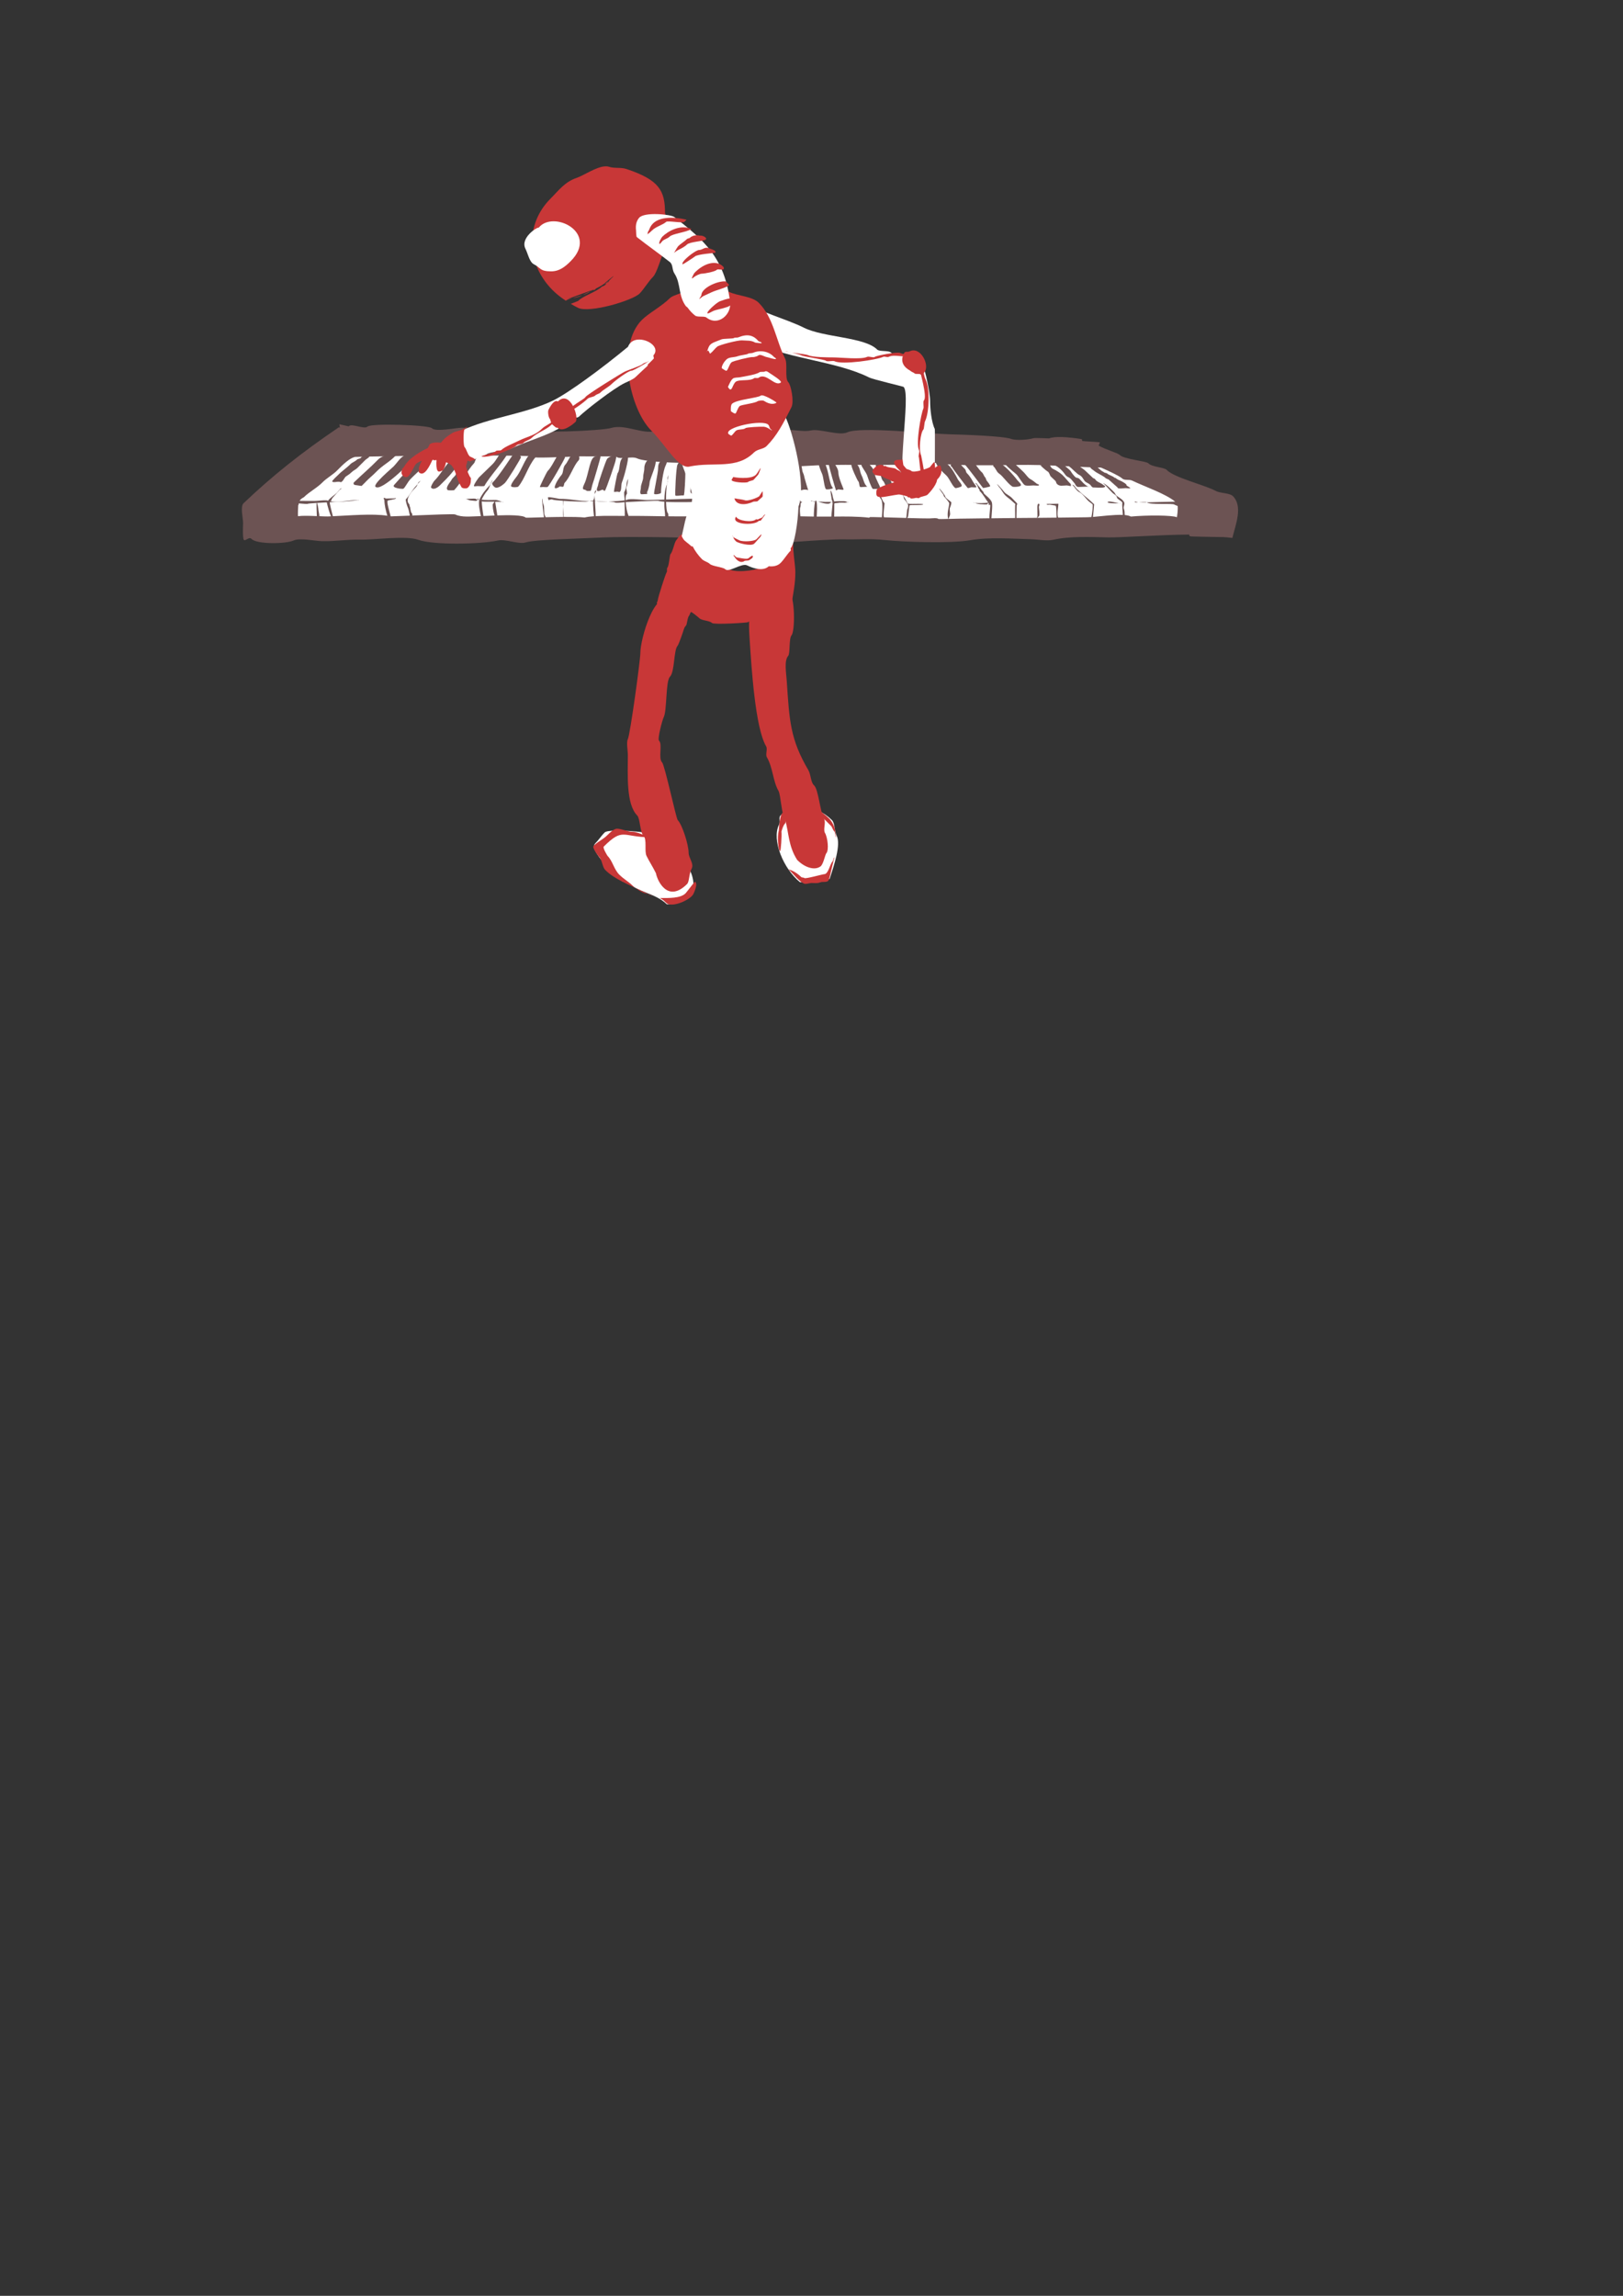 <?xml version="1.0" encoding="UTF-8" standalone="no"?>
<!-- Created with Inkscape (http://www.inkscape.org/) -->

<svg
   xmlns:dc="http://purl.org/dc/elements/1.1/"
   xmlns:cc="http://creativecommons.org/ns#"
   xmlns:rdf="http://www.w3.org/1999/02/22-rdf-syntax-ns#"
   xmlns:svg="http://www.w3.org/2000/svg"
   xmlns="http://www.w3.org/2000/svg"
   xmlns:sodipodi="http://sodipodi.sourceforge.net/DTD/sodipodi-0.dtd"
   xmlns:inkscape="http://www.inkscape.org/namespaces/inkscape"
   width="744.094"
   height="1052.362"
   id="svg2"
   version="1.1"
   inkscape:version="0.48.3.1 r9886"
   sodipodi:docname="music.svg"
   inkscape:export-filename="/home/substack/media/vector/music.png"
   inkscape:export-xdpi="117.99651"
   inkscape:export-ydpi="117.99651">
  <rect width="100%" height="100%" fill="#333333" stroke="none"/>
  <defs
     id="defs4">
    <inkscape:perspective
       sodipodi:type="inkscape:persp3d"
       inkscape:vp_x="0 : 526.18109 : 1"
       inkscape:vp_y="0 : 1000 : 0"
       inkscape:vp_z="744.09448 : 526.18109 : 1"
       inkscape:persp3d-origin="372.04724 : 350.78739 : 1"
       id="perspective4339" />
  </defs>
  <sodipodi:namedview
     id="base"
     pagecolor="#ffffff"
     bordercolor="#666666"
     borderopacity="1.0"
     inkscape:pageopacity="0.0"
     inkscape:pageshadow="2"
     inkscape:zoom="0.7"
     inkscape:cx="408.51544"
     inkscape:cy="807.71267"
     inkscape:document-units="px"
     inkscape:current-layer="layer1"
     showgrid="false"
     inkscape:window-width="1364"
     inkscape:window-height="766"
     inkscape:window-x="0"
     inkscape:window-y="0"
     inkscape:window-maximized="0" />
  <g
     inkscape:label="Layer 1"
     inkscape:groupmode="layer"
     id="layer1">
    <path
       style="fill:#6c5353;fill-opacity:1;stroke:#ffffff;stroke-width:1;stroke-linecap:butt;stroke-linejoin:miter;stroke-miterlimit:4;stroke-opacity:0;stroke-dasharray:none"
       d="m 486.767,200.336 c -2.467,-0.067 -4.5,0.101 -5.773,0.616 -1.035,-0.049 -2.002,-0.077 -2.885,-0.106 -2.29,-0.074 -3.963,-0.09 -4.314,0.018 -2.166,0.663 -7.804,1.192 -10.237,0.314 -3.717,-1.343 -22.285,-1.961 -28.419,-2.113 -9.288,-0.231 -40.874,-3.608 -46.637,-0.903 -3.795,1.781 -12.575,-1.787 -16.779,-0.846 -2.852,0.638 -6.706,-0.163 -9.678,-0.236 -12.467,-0.309 -22.511,-0.26 -34.969,-0.569 -1.782,-0.044 -4.195,-1.177 -5.687,-0.72 -4.308,1.318 -15.643,-0.391 -19.101,1.232 -6.567,3.082 -15.199,-2.965 -22.165,-0.834 -4.075,1.247 -35.533,2.668 -39.424,0.6 -3.223,-1.713 -24.362,-0.61 -29.017,-0.726 -2.111,-0.052 -11.919,2.068 -13.669,0.23 -1.442,-1.515 -27.837,-2.38 -29.562,-0.739 -1.457,1.387 -7.077,-1.595 -8.534,-0.208 -0.028,0.026 -0.05,0.056 -0.072,0.086 -1.435,-0.311 -2.865,-0.63 -4.273,-0.967 0.094,0.528 0.18,1.05 0.261,1.573 -0.164,-0.058 -0.327,-0.101 -0.489,-0.17 -17.535,11.871 -30.763,22.503 -43.68,34.806 -1.62,1.543 -0.172,7.056 -0.222,9.098 -0.027,1.125 -0.285,7.021 0.375,7.714 0.66,0.693 2.38,-1.598 3.428,-0.497 2.506,2.632 15.971,2.343 19.332,0.764 2.809,-1.32 9.92,0.242 13.092,0.319 5.81,0.142 11.57,-0.845 17.096,-0.71 6.815,0.166 21.272,-1.993 27.014,0.078 6.956,2.509 28.814,2.031 36.421,0.325 3.616,-0.811 9.575,1.861 12.79,0.876 4.458,-1.366 23.789,-1.68 35.34,-2.265 10.494,-0.532 46.42,-0.133 56.897,1.1 12.159,1.431 26.821,1.307 34.245,0.708 3.702,-0.299 15.632,-1.056 19.275,-0.967 6.898,0.168 11.938,-0.431 18.756,0.315 8.707,0.953 30.503,1.632 39.262,0.102 8.674,-1.516 19.113,-0.678 27.901,-0.464 3.085,0.075 7.223,0.927 10.241,0.25 7.616,-1.708 17.264,-1.269 25.081,-1.078 5.233,0.128 23.548,-1.197 37.148,-1.306 0.076,0.29 0.208,0.561 0.421,0.785 0.164,0.172 13.861,0.338 15.362,0.375 0.875,0.021 2.409,0.187 4.076,0.381 1.543,-6.228 4.853,-14.341 0.359,-19.06 -1.577,-1.656 -5.708,-1.293 -7.916,-2.465 -5.364,-2.847 -19.122,-6.074 -22.531,-9.653 -1.173,-1.231 -6.727,-1.252 -8.447,-3.058 -0.897,-0.941 -11.246,-1.883 -13.009,-3.733 -0.988,-1.037 -6.429,-2.421 -9.739,-4.34 0.337,-0.802 0.567,-1.444 0.512,-1.502 -0.142,-0.15 -6.9,-0.457 -8.047,-0.619 -0.091,-0.277 -0.154,-0.568 -0.19,-0.867 -3.311,-0.507 -6.528,-0.873 -9.221,-0.947 z"
       id="path3024"
       inkscape:connector-curvature="0"
       sodipodi:nodetypes="ccccscssccsssscsscccccsssssssssssssssssssccscsssssccccc" />
    <path
       style="fill:#ffffff;stroke:#ffffff;stroke-width:1px;stroke-linecap:butt;stroke-linejoin:miter;stroke-opacity:0"
       d="m 168.504,209.286 c -2.467,0.054 -4.442,0.118 -5.779,0.163 -2.264,0.545 -4.978,2.897 -8.328,6.365 -1.365,1.413 -4.955,3.668 -6.257,5.016 -2.767,2.866 -6.512,4.707 -8.815,7.092 -1.074,0.52 -1.64,1.074 -1.971,1.66 2.372,0.032 5.098,0.067 7.033,0.034 1.421,-0.025 3.544,-0.357 5.308,-0.28 0.002,-0.013 0.749,0.182 0.753,0.174 0.486,-1.017 3.098,-2.7 4,-3.633 0.108,-0.111 1.783,-2.21 1.965,-2.035 0.257,0.248 -0.489,0.506 -0.737,0.763 -0.893,0.925 -2.347,2.716 -3.188,3.587 -0.598,0.619 -0.205,0.862 -0.912,1.485 0.05,0.02 0.11,0.037 0.157,0.06 1.647,0.788 8.432,-0.397 10.088,-0.426 l 2.281,-0.04 c 0.168,-0.003 0.497,-0.177 0.5,-0.009 0.001,0.073 -6.534,0.614 -6.803,0.619 -0.581,0.01 -3.768,0.183 -6.62,0.334 -0.02,0.915 0.933,4.406 1.425,6.414 7.148,-0.306 18.336,-1.303 24.969,-0.217 -0.693,-2.271 -1.305,-4.906 -1.343,-7.103 -0.006,-0.347 -0.509,-0.777 -0.268,-1.027 0.245,-0.254 0.768,0.237 1.004,0.233 l 3.781,-0.066 c 0.253,-0.004 0.745,-0.266 0.75,-0.013 0.008,0.485 -3.438,0.761 -3.763,1.097 -0.522,0.541 0.781,4.817 1.375,7.165 2.386,-0.099 5.717,-0.214 8.777,-0.341 -0.243,-1.339 -0.526,-3.031 -1.007,-3.952 -0.244,-0.467 -1.063,-3.258 -0.812,-3.518 1.638,-1.696 2.973,-4.383 4.675,-6.145 0.116,-0.12 0.408,-0.477 0.735,-0.857 0.138,-0.363 0.28,-0.703 0.515,-0.947 0.082,-0.085 0.61,-0.434 0.864,-0.64 -0.115,0.12 -0.769,0.879 -1.379,1.587 -0.18,0.472 -0.371,0.988 -0.726,1.357 -1.31,1.357 -5.546,5.55 -3.144,7.869 0.214,0.207 0.054,0.82 0.268,1.027 0.273,0.264 0.308,2.51 0.834,3.017 0.383,0.37 0.373,0.763 0.27,1.152 9.305,-0.382 19.124,-0.766 19.682,-0.5 3.063,1.465 7.22,0.874 11.141,0.806 0.127,-0.002 0.497,-0.038 0.656,-0.043 -0.474,-2.388 -1.167,-5.414 -0.751,-7.207 -0.086,-0.015 -0.334,-0.111 -0.692,-0.269 -0.197,0.172 -0.399,0.366 -0.617,0.48 -0.249,0.13 -2.459,-0.207 -2.785,-0.201 -0.281,0.005 -1.35,-0.502 -1.919,-0.685 -0.198,4.6e-4 -0.344,-0.002 -0.344,-0.025 -0.001,-0.074 0.13,-0.044 0.344,0.025 0.99,-9.6e-4 3.933,-0.226 4.186,-0.104 0.51,0.244 0.852,0.387 1.134,0.512 0.069,-0.061 0.143,-0.113 0.216,-0.16 -0.468,-0.349 -0.888,-0.69 0.435,-0.133 -0.158,-0.015 -0.302,0.047 -0.435,0.133 0.223,0.166 0.458,0.326 0.507,0.397 0.048,-0.199 0.1,-0.37 0.178,-0.534 1.202,-2.512 2.849,-4.509 4.67,-6.395 0.336,-0.348 0.828,-2.296 1.241,-2.303 0.059,-0.001 -0.697,1.392 -0.755,1.513 -0.586,1.225 -0.876,2.498 -1.692,3.343 -0.837,0.867 -1.978,2.808 -2.465,3.825 -0.019,0.04 -0.016,0.168 -0.027,0.251 1.919,0.266 3.945,0.181 6.097,0.144 1.168,-0.02 2.434,0.568 3.172,0.851 0.369,0.024 0.626,0.029 0.627,0.083 0.002,0.122 -0.269,0.054 -0.627,-0.083 -0.66,-0.043 -1.85,-0.044 -3.126,-0.039 0.11,0.945 0.703,4.205 0.984,6.265 5.518,-0.191 11.779,-0.175 13.02,1.023 0.099,0.096 3.758,-0.051 8.373,-0.177 -0.333,-2.583 -1.127,-8.544 -0.712,-8.551 0.016,-2.7e-4 0.201,2.106 0.29,2.277 0.879,1.683 0.13,4.145 0.846,5.517 0.06,0.114 0.186,0.439 0.294,0.745 2.586,-0.068 5.344,-0.124 8.124,-0.142 -0.121,-0.915 -0.036,-2.86 0.043,-4.689 -0.042,-1.036 -0.115,-2.021 -0.109,-2.686 -2.402,-0.16 -4.422,-0.349 -4.949,-0.601 -0.597,-0.285 -1.857,0.422 -1.745,0.28 -0.091,-0.419 -0.264,-0.816 -0.272,-1.245 -9.7e-4,-0.055 0.08,-0.086 0.217,-0.098 0.957,-0.083 4.83,0.76 5.108,0.755 0.56,-0.01 1.133,0.009 1.688,0.033 0.002,-0.007 0.029,0.006 0.031,-5.4e-4 0.01,-0.024 0.018,-0.063 0.03,-0.063 0.017,-2.9e-4 0.052,0.023 0.064,0.061 3.846,0.185 7.599,1.055 11.581,0.986 0.046,-8.1e-4 0.222,-0.004 0.281,-0.005 0.593,-0.12 1.2,-0.217 1.746,-0.218 0.049,-0.241 0.125,-0.448 0.24,-0.567 0.222,-0.23 0.279,-1.09 0.341,-1.944 -0.029,0.708 0.154,1.68 0.163,2.185 10e-4,0.057 0.035,0.352 0.039,0.437 0.073,0.023 0.152,0.026 0.22,0.059 0.056,0.027 0.153,0.067 0.252,0.089 1.86,0.019 3.939,0.051 5.691,0.151 2.822,-0.071 5.859,-0.263 7.43,-0.505 l -0.017,-0.969 c -0.008,-0.483 -0.355,-2.718 -0.053,-3.031 0.383,-0.396 0.957,-2.459 0.947,-3.048 -0.023,-1.308 0.731,-2.894 0.733,-2.794 0.011,0.643 -0.323,2.976 -0.715,3.794 -0.334,0.698 0.574,2.745 0.057,3.281 -0.403,0.417 -0.505,1.47 -0.484,2.696 0.235,-0.049 0.431,-0.115 0.528,-0.166 1.535,-0.801 7.568,0.118 9.347,0.087 2.665,-0.046 5.288,-0.115 7.904,-0.2 0.059,-2.514 0.298,-5.04 1.22,-7.085 0.077,-0.374 0.175,-0.653 0.267,-0.817 -0.051,0.269 -0.115,0.5 -0.177,0.628 -0.03,0.062 -0.062,0.126 -0.09,0.189 -0.302,1.472 -0.453,4.329 -0.44,7.04 4.551,-0.152 9.058,-0.314 13.558,-0.393 4.845,-0.085 9.356,0.868 13.641,0.793 0.595,-0.01 4.033,0.049 4.039,0.43 0.002,0.112 -2.47,-0.207 -4.785,-0.167 -3.164,0.055 -6.18,0.358 -9.588,0.417 -2.379,0.042 -11.661,0.281 -16.846,0.013 0.062,2.47 0.271,4.593 0.744,5.05 0.306,0.296 0.306,0.947 0.308,1.557 3.257,0.043 6.54,0.073 9.908,0.015 1.814,-0.032 13.463,-0.81 13.929,-0.587 2.062,0.986 5.14,0.629 7.511,0.588 2.061,-0.036 7.934,-0.942 9.906,-0.11 0.551,-0.013 1.105,-0.02 1.656,-0.029 0.053,-2.847 0.261,-7.612 0.115,-7.753 -0.531,-0.513 -1.245,-2.369 -1.557,-3.255 -0.329,-0.934 -0.79,-2.277 -0.807,-3.268 -0.002,-0.125 -0.6,-1.99 -0.535,-1.991 1.059,-0.018 2.925,8.784 3.698,9.531 0.339,0.328 4.705,-0.648 5.026,-0.338 0.07,0.068 -2.495,1.044 -4.513,1.079 -0.168,0.003 -0.503,-0.16 -0.5,0.009 0.022,1.254 -0.342,4.299 -0.115,5.972 5.058,-0.065 10.149,0.041 15.255,0.14 0.407,-3.282 1.217,-6.517 -0.03,-8.907 -0.034,-0.065 -1.472,-4.006 -0.851,-4.017 0.03,-5.2e-4 -0.025,0.713 0.013,0.75 0.394,0.381 0.719,1.589 1.071,2.263 0.236,0.451 1.389,3.092 1.557,3.255 0.121,0.117 0.379,-0.126 0.5,-0.009 0.214,0.206 -0.453,0.469 -0.491,0.509 -0.162,0.167 -0.077,1.489 -0.219,1.785 -0.404,0.844 -0.167,3.038 -0.017,4.376 2.05,0.04 4.106,0.082 6.159,0.111 -0.034,-1.471 0.217,-5.453 0.599,-6.855 -0.364,0.041 -0.709,0.052 -0.877,-0.11 -0.035,-0.034 -0.106,-0.058 -0.158,-0.091 -0.225,-0.017 -0.908,-0.076 -0.908,-0.078 -0.005,-0.313 0.574,-0.134 0.908,0.078 0.271,0.02 0.615,0.042 1.095,0.075 0.073,-0.232 0.131,-0.409 0.212,-0.41 0.155,-0.003 0.262,0.19 0.352,0.463 0.415,1.265 0.216,4.988 0.121,6.936 2.231,0.026 4.46,0.024 6.689,0.008 0.093,-1.763 0.562,-5.439 0.608,-6.355 -0.156,-0.13 -0.308,-0.245 -0.504,-0.241 -0.347,0.006 -0.589,0.386 -0.897,0.547 -1.058,0.552 -4.746,-0.559 -5.015,-0.819 -0.024,-0.023 -0.065,-0.013 -0.094,-0.03 -0.362,-0.024 -0.397,-0.026 -0.751,-0.049 0.113,-0.013 0.242,-0.037 0.343,-0.037 0.175,-0.001 0.296,0.023 0.408,0.087 1.415,0.092 2.891,0.168 3.128,0.164 1.866,-0.033 2.362,-0.053 2.878,0.137 0.167,-0.07 0.345,-0.114 0.528,-0.166 -6e-4,-9.9e-4 1.5e-4,-0.031 -5.4e-4,-0.031 -0.296,-0.285 -0.553,-1.255 -0.562,-1.772 -9.6e-4,-0.055 -0.556,-3.397 -0.434,-3.399 0.296,-0.005 0.942,2.041 0.947,2.328 0.008,0.459 0.438,1.931 0.735,2.706 1.356,-0.221 2.971,-0.114 4.311,-0.138 0.79,-0.014 1.461,0.298 1.884,0.498 0.25,-0.035 0.437,-0.04 0.441,0.18 9e-5,0.005 -0.269,-0.099 -0.441,-0.18 -0.358,0.05 -0.837,0.202 -1.153,0.208 -0.397,0.007 -2.693,-0.123 -3.031,0.053 -0.052,0.027 -1.186,0.137 -1.81,0.188 -0.064,0.127 -0.152,0.255 -0.15,0.378 0.032,1.849 -0.045,3.808 -0.056,5.752 0.333,-0.004 0.667,-0.012 1,-0.018 2.857,-0.05 10.236,-0.102 15.043,0.519 0.093,-0.11 0.222,-0.211 0.37,-0.288 0.08,-0.042 2.289,0.009 5.44,0.093 0.19,-2.588 0.645,-7.364 -0.587,-8.554 -0.376,-0.363 -1.684,-4.096 -1.322,-4.103 0.245,-0.004 0.069,0.589 0.2,0.715 0.242,0.234 0.121,0.854 0.363,1.088 1.109,1.071 1.352,3.21 2.577,4.393 0.115,0.111 -0.836,5.859 -0.231,6.443 l -0.031,0.032 c 3.016,0.082 6.608,0.196 10.1,0.293 -0.001,-0.079 0.012,-0.125 0.091,-0.127 0.03,-5.2e-4 0.046,0.005 0.063,0.03 0.087,-1.007 0.368,-3.753 0.403,-3.789 0.215,-0.223 0.63,-1.783 0.334,-2.35 -0.37,-0.709 -1.068,-1.707 -1.474,-2.1 -0.508,-0.491 -0.561,-2.139 -1.109,-2.669 -0.388,-0.375 -0.758,-2.246 -0.766,-2.675 -0.002,-0.094 -0.033,-0.227 -0.069,-0.374 0.087,0.129 0.199,0.26 0.257,0.371 0.372,0.713 0.895,3.507 1.319,3.915 0.214,0.207 1.643,2.811 1.646,3.003 0.013,0.725 7.156,-0.091 7.168,0.594 0.006,0.335 -5.889,0.189 -6.09,0.294 -0.472,0.247 -0.547,4.897 -0.966,5.549 -0.081,0.126 -0.183,0.231 -0.275,0.349 4.495,0.123 8.654,0.224 10.099,0.199 1.278,-0.022 3.633,-0.393 4.318,0.268 0.052,0.05 2.182,0.006 4.406,-0.046 -0.805,-2.648 0.494,-5.721 0.469,-7.166 -0.008,-0.435 -2.005,-2.797 -2.4,-3.177 -0.212,-0.205 -0.148,-0.695 -0.36,-0.9 -0.189,-0.183 -1.846,-2.637 -1.828,-2.656 0.255,-0.264 2.713,3.226 2.719,3.547 0.012,0.713 2.203,2.096 2.733,2.609 0.36,0.348 -0.319,2.157 -0.488,2.509 -0.487,1.019 0.368,2.728 -0.122,3.753 -0.253,0.529 -0.284,0.884 -0.599,1.479 2.115,-0.05 4.312,-0.106 4.749,-0.114 4.57,-0.08 9.276,-0.133 14.03,-0.182 -0.107,-1.626 0.544,-5.926 0.331,-6.132 -0.021,-0.02 -0.043,-0.041 -0.064,-0.061 -0.331,0.054 -0.654,0.134 -0.658,-0.114 -0.002,-0.13 0.082,-0.286 0.149,-0.44 -0.087,-0.105 -0.17,-0.229 -0.256,-0.339 -0.15,0.164 -0.254,0.458 -0.427,0.601 -0.398,0.33 -2.157,0.038 -2.5,0.044 -0.72,0.013 -2.242,-0.174 -2.884,-0.481 -0.022,-0.01 -0.221,-0.057 -0.377,-0.118 -0.401,-0.046 -0.69,-0.12 -0.691,-0.207 -0.001,-0.079 0.371,0.08 0.691,0.207 1.485,0.171 4.969,0.08 6.155,-0.107 -1.249,-1.636 -2.382,-3.866 -3.906,-5.339 -0.119,-0.115 -0.109,-0.627 -0.2,-0.715 -0.616,-0.595 -0.763,-1.781 -1.29,-2.29 -0.191,-0.185 -0.622,-0.708 -0.356,-0.713 0.351,-0.006 0.978,1.129 1.275,1.415 0.845,0.816 1.387,1.893 2.172,2.65 0.17,0.164 0.221,0.704 0.39,0.868 1.202,1.161 2.626,2.132 3.44,3.691 0.607,1.162 0.05,4.957 -0.086,7.596 3.61,-0.036 7.238,-0.098 10.874,-0.127 0.018,-2.318 -0.162,-6.404 0.138,-6.41 0.014,-2.4e-4 -0.782,-0.601 -1.619,-1.409 -0.979,-0.945 -1.919,-1.484 -2.918,-2.449 -1.245,-1.202 -1.828,-2.809 -2.911,-3.856 -0.071,-0.069 -1.056,-1.419 -0.931,-1.421 0.113,-0.002 1.518,1.62 1.656,1.753 0.771,0.745 1.342,1.665 1.978,2.278 0.514,0.496 2.234,1.451 2.912,2.106 0.84,0.811 1.706,1.832 2.547,2.643 0.24,0.232 -0.17,1.007 -0.166,1.253 0.031,1.752 -0.111,3.648 -0.091,5.502 3.208,-0.026 6.416,-0.047 9.594,-0.074 -0.113,-0.236 -0.338,-0.537 -0.135,-0.591 0.119,-0.032 0.176,0.187 0.195,0.403 l -0.082,-4.687 c -0.006,-0.357 0.129,-2.18 0.881,-1.453 0.276,0.267 -0.167,1.175 -0.166,1.253 0.015,0.888 0.535,3.564 0.075,4.281 -0.184,0.286 -0.59,0.485 -0.674,0.793 2.902,-0.025 5.894,-0.061 8.719,-0.09 -0.013,-1.155 -0.051,-5.118 -0.44,-5.493 -0.01,-0.01 -2.687,-0.484 -2.696,-0.484 -0.198,0.003 -1.121,0.146 -1.25,0.022 -0.066,-0.064 -0.127,-0.266 -0.162,-0.341 0.062,0.051 5.323,-0.112 5.343,-0.093 0.244,0.235 -0.836,4.863 -0.045,6.377 4.606,-0.048 9.1,-0.096 13.343,-0.17 0.521,-0.009 1.171,-0.04 1.874,-0.095 0.396,-1.725 0.794,-5.592 0.523,-5.854 -0.381,-0.368 -1.444,-1.057 -1.965,-1.56 -1.332,-1.287 -2.516,-3.249 -4.196,-4.052 -0.777,-0.372 -1.91,-1.786 -2.165,-2.275 -0.088,-0.168 -1.011,-1.045 -0.925,-1.047 0.841,-0.015 1.403,1.324 2.002,1.903 2.639,2.549 5.377,4.517 7.967,7.018 0.059,0.057 -0.384,3.661 -0.523,5.823 3.911,-0.341 9.671,-1.11 13.673,-0.926 -0.085,-1.763 -0.263,-4.328 -0.268,-4.59 -0.003,-0.152 0.092,-1.14 -0.022,-1.25 -0.814,-0.786 -1.581,-1.158 -2.187,-1.743 -0.148,-0.143 -0.227,-0.645 -0.36,-0.9 -0.333,-0.639 -1.361,-1.13 -1.809,-1.562 -1.405,-1.356 -3.971,-4.479 -4.549,-4.578 1.412,0.257 4.288,3.312 5.231,4.222 0.477,0.46 0.511,0.985 0.931,1.39 1.064,1.028 2.861,1.705 3.618,3.156 0.503,0.964 -0.504,2.265 -0.103,3.034 0.346,0.662 0.378,1.933 0.394,2.869 1.201,0.108 2.184,0.329 2.825,0.701 7.438,-0.696 19.081,-0.648 21.103,0.319 0.135,-0.776 0.526,-3.431 0.347,-5.163 -0.748,-0.275 -1.392,-0.546 -1.48,-0.631 -0.74,-0.715 -11.333,0.238 -12.645,-1.03 2.383,-0.057 8.908,-0.268 12.996,-0.321 -4.376,-3.635 -13.895,-6.864 -19.734,-9.657 -1.407,-0.673 -3.514,0.046 -4.549,-0.952 -1.035,-1 -5.3,-3.074 -9.745,-5.018 -12.791,-0.223 -24.535,-1.447 -38.371,-1.206 -5.207,0.091 -32.298,0.584 -35.365,-0.883 -0.845,-0.404 -13.433,0.735 -15.645,0.773 -11.74,0.205 -25.411,-0.057 -36.878,0.144 -8.453,0.148 -35.696,2.692 -41.949,-0.299 -2.559,-1.224 -6.499,0.408 -9.11,-0.841 -2.161,-1.034 -7.644,0.133 -10.092,0.176 -5.278,0.092 -21.573,-0.312 -25.29,-2.09 -2.468,-1.181 -7.89,0.829 -9.61,-0.832 -0.019,-0.019 -0.062,-0.044 -0.095,-0.061 -5.468,-0.008 -10.933,-0.004 -16.409,-0.026 -10.116,0.375 -21.203,0.904 -21.874,0.257 -0.111,-0.107 -0.214,-0.216 -0.287,-0.339 -16.56,-0.669 -58.021,-0.187 -75.289,0.189 z M 278.911,229.863 c -2.529,0.064 -4.849,0.041 -5.691,-0.151 -0.211,-0.002 -0.272,0.011 -0.469,0.008 0.077,1.555 0.439,6.183 0.339,6.87 4.811,-0.269 10.661,-0.061 12.875,-0.1 0.156,-0.003 0.313,-0.006 0.469,-0.008 0.05,-1.214 -0.013,-2.561 -0.035,-3.812 l -0.043,-2.468 c -0.975,0.06 -4.061,0.502 -4.531,0.048 -0.18,-0.174 -1.424,-0.302 -2.913,-0.387 z m -8.692,-0.192 c -0.665,0.134 -1.326,0.273 -1.808,0.282 -1.38,0.024 -6.173,-0.105 -10.039,-0.356 -0.006,0.666 -0.034,1.631 -0.079,2.658 0.08,1.985 0.147,3.896 0.144,4.686 3.682,-0.021 7.205,0.029 9.6,0.27 1.125,-0.271 2.613,-0.461 4.272,-0.575 -0.092,-1.224 -0.292,-2.379 -0.315,-3.714 -0.013,-0.775 -0.169,-2.245 -0.056,-3.218 -0.617,-0.011 -1.394,-0.036 -1.72,-0.033 z m 36.265,-11.978 c -0.056,0.269 -0.115,0.576 -0.112,0.752 0.003,0.189 -0.061,0.999 -0.156,1.784 0.044,0.323 0.083,0.614 -0.049,0.751 -0.014,0.015 -0.047,0.043 -0.061,0.064 0.043,-0.243 0.077,-0.535 0.111,-0.815 -0.075,-0.551 -0.235,-1.225 -0.089,-1.53 0.093,-0.195 0.247,-0.63 0.357,-1.006 z m -33.349,7.146 c 0.532,-0.009 -0.244,1.028 -0.474,1.508 -0.032,0.066 -0.072,0.134 -0.09,0.22 0.074,-0.908 0.19,-1.722 0.564,-1.729 z m 139.42,-2.214 c 0.047,-0.03 0.202,0.353 0.294,0.714 -0.153,-0.226 -0.289,-0.441 -0.293,-0.651 -8.2e-4,-0.047 -0.011,-0.056 -0.001,-0.062 z m -262.75,7.649 c -1.634,0.091 -3.074,0.174 -4.465,0.265 0.322,0.601 0.64,2.63 0.648,3.083 0.01,0.557 0.441,2.11 0.427,2.993 1.486,0.065 2.86,0.138 3.846,0.12 0.439,-0.008 0.979,-0.04 1.468,-0.057 -0.044,-0.124 -0.071,-0.257 -0.132,-0.373 -0.357,-0.683 -1.42,-4.25 -1.793,-6.032 z m -4.652,0.269 c -2.196,0.146 -3.947,0.301 -4.025,0.383 -0.205,0.212 -2.185,-0.046 -4.16,-0.177 -0.041,0.245 -0.088,0.501 -0.112,0.752 -0.042,7.3e-4 -0.093,-0.01 -0.126,-0.029 -0.084,1.497 -0.191,3.588 -0.129,5.128 2.277,-0.276 5.634,-0.158 8.657,-0.026 -0.07,-2.055 -0.207,-5.291 -0.105,-6.03 z m 75.718,-0.696 c 0.058,1.632 0.422,4.68 0.773,6.675 1.384,-0.063 2.951,-0.127 5.091,-0.214 -0.641,-1.953 -1.057,-4.837 -0.719,-5.363 0.224,-0.35 0.47,-0.659 0.733,-0.982 -2.403,0.011 -5.091,0.035 -5.878,-0.116 z m 78.726,-0.28 c -3.87,0.101 -11.026,0.554 -12.742,0.597 0.158,2.32 0.724,4.981 1.132,5.762 0.088,0.169 0.121,0.364 0.135,0.56 5.532,-0.042 11.102,0.088 16.787,0.176 0.056,-1.518 -0.303,-3.062 -0.33,-4.557 -0.012,-0.689 -0.009,-1.41 -0.006,-2.125 -1.216,-0.087 -2.206,-0.188 -2.569,-0.361 -0.161,-0.077 -1.091,-0.086 -2.408,-0.052 z m 208.757,0.357 c 1.092,-0.15 3.383,0.576 4.67,0.762 -1.867,0.14 -5.712,-0.002 -5.167,-0.566 0.107,-0.111 0.278,-0.166 0.497,-0.196 z m 12.064,-0.023 c 0.298,-0.016 0.904,0.312 1.351,0.414 -0.818,-0.015 -1.532,-0.048 -1.535,-0.192 -0.003,-0.149 0.065,-0.216 0.184,-0.222 z m 3.567,0.25 c 0.802,-0.061 1.564,-0.049 1.784,0.125 -0.236,0.005 -1.089,0.019 -1.219,0.021 -0.317,0.006 -1.412,0.046 -2.406,0.042 0.345,-0.017 1.07,-0.13 1.841,-0.188 z m -10.025,0.425 c -0.057,0.168 -0.376,0.159 -0.811,0.108 0.362,-0.031 0.683,-0.054 0.811,-0.108 z"
       id="path3994"
       inkscape:connector-curvature="0" />
    <path
       style="fill:#6c5353;fill-opacity:1;stroke:#ffffff;stroke-width:1px;stroke-linecap:butt;stroke-linejoin:miter;stroke-opacity:0"
       d="m 180.663,207.306 c -1.139,0.029 -2.178,0.188 -2.338,0.353 -1.304,1.35 -3.48,1.441 -4.949,2.962 -3.385,3.505 -7.423,6.934 -11.223,10.604 -0.115,0.424 -0.099,0.789 0.33,0.994 0.364,0.174 1.903,0.288 3.291,0.536 0.824,-0.778 1.578,-1.57 2.396,-2.417 1.05,-1.088 2.774,-2.482 3.875,-3.622 3.784,-3.919 6.059,-4.457 9.513,-8.033 1.361,-1.41 1.003,-1.426 -0.895,-1.377 z"
       id="path4098"
       inkscape:connector-curvature="0"
       sodipodi:nodetypes="ssscscssss" />
    <path
       style="fill:#6c5353;fill-opacity:1;stroke:#ffffff;stroke-width:1px;stroke-linecap:butt;stroke-linejoin:miter;stroke-opacity:0"
       d="m 189.016,206.764 c -1.248,-0.404 -0.97,0.686 -3.891,2.211 -1.768,0.923 -3.02,3.127 -4.561,4.723 -0.998,1.034 -9.677,8.208 -8.408,9.434 2.586,2.497 16.321,-11.448 18.689,-13.9 1.756,-1.819 0.463,-2.969 -1.829,-2.468 z"
       id="path4100"
       inkscape:connector-curvature="0" />
    <path
       style="fill:#6c5353;fill-opacity:1;stroke:#ffffff;stroke-width:1px;stroke-linecap:butt;stroke-linejoin:miter;stroke-opacity:0"
       d="m 196.521,206.99 c -1.632,-0.53 -3.628,1.575 -6.002,4.034 -1.289,1.335 -2.055,4.135 -3.841,5.068 -1.23,0.642 -5.158,5.341 -5.965,6.176 -1.434,1.484 4.016,2.022 4.316,1.711 0.997,-1.032 1.964,-3.125 3.139,-4.341 3.889,-4.027 7.186,-6.351 10.544,-9.828 1.418,-1.468 -1.703,-2.73 -2.192,-2.819 z"
       id="path4115"
       inkscape:connector-curvature="0" />
    <path
       style="fill:#6c5353;fill-opacity:1;stroke:#ffffff;stroke-width:1px;stroke-linecap:butt;stroke-linejoin:miter;stroke-opacity:0"
       d="m 211.741,207.618 c -0.519,-0.239 -2.139,0.333 -4.665,2.821 -3.045,2.997 -5.138,7.184 -7.936,9.938 -0.334,0.329 -1.881,2.769 -1.454,3.203 1.256,1.275 3.326,-0.439 3.937,-1.04 2.848,-2.803 10.076,-9.575 10.118,-14.921 z"
       id="path4117"
       inkscape:connector-curvature="0" />
    <path
       style="fill:#6c5353;fill-opacity:1;stroke:#ffffff;stroke-width:1px;stroke-linecap:butt;stroke-linejoin:miter;stroke-opacity:0"
       d="m 217.972,208.044 c -1.242,0.421 -0.722,-2.16 -2.155,-0.677 -1.499,1.552 -2.844,3.672 -4.9,5.801 -1.499,1.552 -1.211,3.799 -2.412,5.043 -0.595,0.616 -1.265,1.164 -1.748,2.174 -0.175,0.366 -3.014,3.516 -1.354,4.31 0.241,0.115 2.696,0.116 2.857,-0.05 3.029,-3.137 6.376,-9.511 9.072,-12.303 0.412,-0.426 0.593,-1.704 1.034,-2.161 0.503,-0.521 -0.24,-1.429 -0.394,-2.136 z"
       id="path4119"
       inkscape:connector-curvature="0" />
    <path
       style="fill:#6c5353;fill-opacity:1;stroke:#ffffff;stroke-width:1.057px;stroke-linecap:butt;stroke-linejoin:miter;stroke-opacity:0"
       d="m 232.674,207.977 c 0,0 -1.663,-1.734 -2.825,-0.606 -1.499,1.456 -2.256,3.679 -4.154,5.522 -1.994,1.936 -3.996,3.881 -6.133,5.956 -0.153,0.148 -2.694,3.629 -2.221,4.018 0.162,0.133 1.353,-0.052 1.596,-0.062 0.508,-0.02 2.993,0.245 3.192,-0.124 2.146,-3.971 8.702,-11.107 10.545,-14.705 z"
       id="path4176"
       inkscape:connector-curvature="0"
       sodipodi:nodetypes="cssscssc" />
    <path
       style="fill:#6c5353;fill-opacity:1;stroke:#ffffff;stroke-width:1.057px;stroke-linecap:butt;stroke-linejoin:miter;stroke-opacity:0"
       d="m 237.243,207.708 c -0.532,0.009 -1.083,-0.097 -1.597,0.028 -0.137,0.033 -7.249,11.069 -9.752,13.386 -0.855,0.792 0.701,2.012 0.836,2.129 1.389,1.199 4.263,-1.409 4.76,-1.869 1.009,-0.934 7.602,-11.599 7.381,-11.916 -0.45,-0.646 -1.086,-1.172 -1.628,-1.758 z"
       id="path4178"
       inkscape:connector-curvature="0" />
    <path
       style="fill:#6c5353;fill-opacity:1;stroke:#ffffff;stroke-width:1.057px;stroke-linecap:butt;stroke-linejoin:miter;stroke-opacity:0"
       d="m 244.639,207.718 c -3.467,-0.096 -4.884,7.406 -8.353,11.483 -0.216,0.254 -2.607,3.313 -1.843,3.831 0.659,0.448 2.867,0.377 3.219,-0.038 2.909,-3.42 4.517,-9.472 7.691,-13.203 0.491,-0.577 -0.452,-1.39 -0.715,-2.074 z"
       id="path4193"
       inkscape:connector-curvature="0" />
    <path
       style="fill:#6c5353;fill-opacity:1;stroke:#ffffff;stroke-width:1px;stroke-linecap:butt;stroke-linejoin:miter;stroke-opacity:0"
       d="m 255.146,209.539 c 1.873,-1.23 2.733,-1.222 3.928,-0.069 0.286,0.276 -7.255,13.336 -7.976,13.713 -0.449,0.234 -1.625,0.028 -2.143,0.037 -0.218,0.004 -1.287,0.162 -1.428,0.025 -0.161,-0.155 3.162,-6.91 3.446,-7.204 1.683,-1.743 2.631,-3.828 4.173,-6.502 z"
       id="path4247"
       inkscape:connector-curvature="0" />
    <path
       style="fill:#6c5353;fill-opacity:1;stroke:#ffffff;stroke-width:1px;stroke-linecap:butt;stroke-linejoin:miter;stroke-opacity:0"
       d="m 261.918,208.706 c 0.474,-0.127 1.295,-0.856 1.422,-0.382 0.127,0.474 -1.763,0.735 -1.422,0.382 2.413,-2.499 4.715,0.934 3.257,2.444 -2.148,2.224 -3.785,7.555 -6.253,10.111 -0.409,0.424 -0.274,1.374 -0.683,1.798 -0.292,0.303 -1.493,-0.272 -1.785,0.031 -0.503,0.521 -2.124,1.119 -2.136,0.394 -0.027,-1.544 2.353,-4.981 3.114,-5.769 0.961,-0.995 0.54,-3.468 1.704,-4.673 0.932,-0.965 1.544,-2.731 2.782,-4.335 z"
       id="path4262"
       inkscape:connector-curvature="0" />
    <path
       style="fill:#6c5353;fill-opacity:1;stroke:#ffffff;stroke-width:1.06px;stroke-linecap:butt;stroke-linejoin:miter;stroke-opacity:0"
       d="m 273.252,209.252 c -2.803,-0.338 -3.266,7.789 -5.161,12.141 -0.17,0.391 -1.212,2.293 -0.718,2.815 0.304,0.322 0.985,0.216 1.289,0.538 0.495,0.524 1.364,0.256 2.051,0.244 0.372,-0.006 0.696,-2.473 0.969,-3.1 0.424,-0.974 3.628,-12.02 3.622,-12.394 -0.007,-0.418 -0.256,-0.821 -0.531,-1.112 -0.412,-0.436 -1.035,0.536 -1.52,0.867 z"
       id="path4264"
       inkscape:connector-curvature="0" />
    <path
       style="fill:#6c5353;fill-opacity:1;stroke:#ffffff;stroke-width:1.06px;stroke-linecap:butt;stroke-linejoin:miter;stroke-opacity:0"
       d="m 280.414,209.127 c -0.745,0.15 -1.686,0.77 -2.027,1.156 -0.618,0.702 -4.153,11.276 -4.143,11.843 0.01,0.59 -1.01,2.231 -0.463,2.811 0.714,0.755 2.255,-0.915 2.809,-0.329 0.041,0.043 0.457,0.624 0.772,0.267 0.623,-0.707 4.885,-13.329 4.876,-13.817 -0.008,-0.443 0.69,-2.295 0.207,-2.806 -0.507,-0.536 -1.983,0.835 -2.032,0.876 z"
       id="path4266"
       inkscape:connector-curvature="0" />
    <path
       style="fill:#6c5353;fill-opacity:1;stroke:#ffffff;stroke-width:1.062px;stroke-linecap:butt;stroke-linejoin:miter;stroke-opacity:0"
       d="m 285.795,209.597 c -2.262,1.379 -1.31,5.786 -2.686,7.352 -0.168,0.191 -1.739,8.356 -1.643,8.457 0.157,0.167 1.292,-0.022 1.535,-0.027 0.528,-0.009 0.929,0.375 1.279,-0.022 0.815,-0.927 0.328,-3.092 0.945,-4.512 0.802,-1.846 3.242,-10.897 2.613,-11.564 -0.495,-0.525 -1.37,0.157 -2.041,0.317 z"
       id="path4268"
       inkscape:connector-curvature="0" />
    <path
       style="fill:#6c5353;fill-opacity:1;stroke:#ffffff;stroke-width:1.1px;stroke-linecap:butt;stroke-linejoin:miter;stroke-opacity:0"
       d="m 297.339,210.902 c -0.305,-0.394 -1.991,1.459 -1.95,3.788 0.024,1.392 -0.53,2.666 -0.506,4.031 0.026,1.512 -1.094,3.308 -1.068,4.845 0.017,0.966 -0.67,2.3 0.051,2.949 0.169,0.152 2.877,-0.167 2.879,-0.05 0.006,0.342 -0.182,-0.915 -0.019,-1.072 0.362,-0.349 1.094,-3.33 1.082,-4.041 -0.039,-2.233 6.741,-14.645 -0.47,-10.45 z"
       id="path4283"
       inkscape:connector-curvature="0" />
    <path
       style="fill:#6c5353;fill-opacity:1;stroke:#ffffff;stroke-width:1.1px;stroke-linecap:butt;stroke-linejoin:miter;stroke-opacity:0"
       d="m 303.966,211.055 c -0.79,0.124 -2.293,0.641 -2.243,3.525 0.04,2.278 -2.156,11.519 -1.81,11.83 0.45,0.405 3.168,-0.017 3.158,-0.591 -0.046,-2.664 0.965,-10.189 2.088,-12.371 0.191,-0.37 0.918,-2.077 0.534,-2.423 -0.414,-0.372 -1.152,0.02 -1.728,0.03 z"
       id="path4285"
       inkscape:connector-curvature="0" />
    <path
       style="fill:#6c5353;fill-opacity:1;stroke:#ffffff;stroke-width:1.168px;stroke-linecap:butt;stroke-linejoin:miter;stroke-opacity:0"
       d="m 312.329,211.25 c 0.113,-0.166 -0.891,0.019 -1.748,1.791 -0.623,1.288 -1.221,13.83 -0.94,14.098 0.306,0.292 2.493,-0.043 2.965,-0.052 0.122,-0.002 0.812,0.063 0.889,-0.015 0.392,-0.401 0.739,-8.646 0.715,-9.987 -0.018,-1.05 -0.009,-6.627 -0.706,-6.442 -0.427,0.114 -0.784,0.405 -1.176,0.607 z"
       id="path4287"
       inkscape:connector-curvature="0" />
    <path
       style="fill:#6c5353;fill-opacity:1;stroke:#ffffff;stroke-width:1.168px;stroke-linecap:butt;stroke-linejoin:miter;stroke-opacity:0"
       d="m 318.851,211.136 c -0.327,-0.017 -1.474,0.475 -1.416,3.838 0.029,1.677 -0.535,3.318 -0.506,4.996 0.018,1.005 -0.268,1.64 -0.25,2.645 0.046,2.635 -0.937,3.83 1.845,3.782 0.504,-0.009 1.137,0.626 1.487,0.267 0.45,-0.461 0.421,-14.917 0.332,-14.968 -0.461,-0.263 -0.995,-0.374 -1.493,-0.561 z"
       id="path4289"
       inkscape:connector-curvature="0" />
    <path
       style="fill:#6c5353;fill-opacity:1;stroke:#ffffff;stroke-width:1.168px;stroke-linecap:butt;stroke-linejoin:miter;stroke-opacity:0"
       d="m 326.554,210.709 c -0.175,-0.126 -1.319,-0.44 -2.653,0.926 -0.176,0.18 0.026,1.482 0.031,1.76 0.057,3.284 -0.471,7.016 -0.414,10.275 0.007,0.42 -0.229,2.377 0.046,2.64 0.201,0.192 0.402,0.384 0.603,0.576 0.08,0.076 0.767,-0.013 0.889,-0.015 2.22,-0.039 1.345,-1.08 2.336,-2.094 1.123,-1.151 -0.23,-12.634 -0.839,-14.067 z"
       id="path4291"
       inkscape:connector-curvature="0" />
    <path
       style="fill:#6c5353;fill-opacity:1;stroke:#ffffff;stroke-width:1.212px;stroke-linecap:butt;stroke-linejoin:miter;stroke-opacity:0"
       d="m 336.634,211.666 c -0.422,0.203 -1.047,0.996 -1.266,0.609 -0.22,-0.387 1.472,-1.004 1.266,-0.609 -0.47,0.902 -1.711,1.46 -2.193,2.386 -0.712,1.365 1.4,7.057 1.435,9.071 0.004,0.231 0.204,1.625 0.35,1.754 1.503,1.333 3.998,1.104 3.531,1.112 -0.256,0.004 -0.387,-3.89 -0.396,-4.394 -0.043,-2.448 -1.052,-5.416 -1.091,-7.61 -0.003,-0.198 0.119,-1.364 -0.026,-1.467 -0.491,-0.348 -1.074,-0.568 -1.611,-0.852 z"
       id="path4306"
       inkscape:connector-curvature="0" />
    <path
       style="fill:#6c5353;fill-opacity:1;stroke:#ffffff;stroke-width:1.212px;stroke-linecap:butt;stroke-linejoin:miter;stroke-opacity:0"
       d="m 342.028,212.745 c -4.073,-0.668 -2.631,5.879 -0.14,10.272 0.775,1.367 -0.042,2.562 1.019,3.503 0.162,0.144 3.364,0.377 3.516,0.232 0.54,-0.514 -0.794,-1.968 -0.999,-2.33 -0.22,-0.387 0.194,-1.079 -0.026,-1.467 -1.971,-3.476 0.172,-7.859 -3.371,-10.21 z"
       id="path4308"
       inkscape:connector-curvature="0" />
    <path
       style="fill:#6c5353;fill-opacity:1;stroke:#ffffff;stroke-width:1px;stroke-linecap:butt;stroke-linejoin:miter;stroke-opacity:0"
       d="m 353.263,214.087 c -3.389,-0.117 -1.492,1.32 -1.458,3.309 0.029,1.641 1.583,7.735 2.165,8.297 0.248,0.24 1.944,-0.572 2.521,-0.297 0.265,0.127 1.7,0.553 2.024,0.217 0.049,-0.051 -0.837,-1.847 -1.05,-2.255 -1.444,-2.767 -0.527,-7.957 -2.444,-9.808 -0.441,-0.426 -1.194,0.298 -1.759,0.536 z"
       id="path4310"
       inkscape:connector-curvature="0" />
    <path
       style="fill:#6c5353;fill-opacity:1;stroke:#ffffff;stroke-width:1px;stroke-linecap:butt;stroke-linejoin:miter;stroke-opacity:0"
       d="m 360.834,213.703 c -0.338,-0.078 -1.093,0.103 -1.014,-0.235 0.078,-0.338 1.361,0.229 1.014,0.235 -0.679,0.012 -1.553,-0.705 -2.024,-0.217 -0.671,0.695 1.064,11.95 1.478,12.35 0.127,0.123 1.731,-0.535 1.759,-0.536 0.442,-0.008 2.501,0.238 2.777,-0.049 0.294,-0.304 -1.615,-3.582 -1.838,-4.009 -1.346,-2.578 0.131,-4.785 -2.152,-7.54 z"
       id="path4312"
       inkscape:connector-curvature="0" />
    <path
       style="fill:#6c5353;fill-opacity:1;stroke:#ffffff;stroke-width:1px;stroke-linecap:butt;stroke-linejoin:miter;stroke-opacity:0"
       d="m 367.133,212.835 c -0.802,0.061 -2.091,-0.149 -2.521,0.297 -0.229,0.237 0.547,2.41 0.553,2.769 0.024,1.393 -0.193,4.999 0.358,6.056 0.398,0.763 0.551,2.022 1.054,2.507 0.62,0.599 1.412,-0.025 2.02,-0.035 1.216,-0.021 2.117,0.216 2.024,0.217 -0.252,0.004 -1.324,-4.233 -1.603,-5.024 -0.304,-0.862 -0.318,-1.83 -0.806,-2.764 -0.653,-1.251 -0.314,-2.555 -1.081,-4.022 z"
       id="path4314"
       inkscape:connector-curvature="0" />
    <path
       style="fill:#6c5353;fill-opacity:1;stroke:#ffffff;stroke-width:1px;stroke-linecap:butt;stroke-linejoin:miter;stroke-opacity:0"
       d="m 378.243,212.641 c -0.338,-0.078 -1.093,0.103 -1.014,-0.235 0.078,-0.338 1.256,-0.015 1.014,0.235 -0.496,0.514 -2.277,-0.213 -2.773,0.301 -0.221,0.229 1.064,3.502 1.333,4.018 0.786,1.506 1.033,6.459 1.895,7.292 0.247,0.239 3.783,-0.07 3.017,-0.81 -1.478,-1.427 -1.885,-8.257 -3.472,-10.8 z"
       id="path4316"
       inkscape:connector-curvature="0" />
    <path
       style="fill:#6c5353;fill-opacity:1;stroke:#ffffff;stroke-width:1px;stroke-linecap:butt;stroke-linejoin:miter;stroke-opacity:0"
       d="m 382.793,212.814 c -0.338,-0.078 -1.093,0.103 -1.014,-0.235 0.078,-0.338 1.256,-0.015 1.014,0.235 -0.455,0.471 -2.323,-0.423 -2.777,0.049 -0.234,0.242 3.118,11.7 3.237,11.815 0.241,0.233 0.631,-0.202 0.753,-0.266 0.581,-0.303 2.34,0.405 2.777,-0.049 0.07,-0.072 -2.365,-5.288 -2.405,-7.535 -0.027,-1.527 -0.724,-2.633 -1.586,-4.014 z"
       id="path4318"
       inkscape:connector-curvature="0" />
    <path
       style="fill:#6c5353;fill-opacity:1;stroke:#ffffff;stroke-width:1px;stroke-linecap:butt;stroke-linejoin:miter;stroke-opacity:0"
       d="m 392.383,212.394 c 0.138,-0.048 -0.917,-0.593 -2.011,0.54 -0.468,0.485 2.664,7.289 3.167,7.775 0.474,0.458 0.313,2.04 0.802,2.512 0.194,0.187 3.28,-0.2 3.282,-0.057 0.001,0.065 -0.875,-0.944 -1.032,-1.245 -0.776,-1.487 -0.838,-2.582 -1.586,-4.014 -0.899,-1.723 -0.58,-3.935 -2.622,-5.511 z"
       id="path4320"
       inkscape:connector-curvature="0" />
    <path
       style="fill:#6c5353;fill-opacity:1;stroke:#ffffff;stroke-width:1px;stroke-linecap:butt;stroke-linejoin:miter;stroke-opacity:0"
       d="m 398.452,212.793 c -0.338,-0.078 -1.093,0.103 -1.014,-0.235 0.078,-0.338 1.361,0.229 1.014,0.235 -0.239,0.004 -3.547,-0.615 -3.531,0.314 0.014,0.783 2.115,3.354 2.609,4.753 0.542,1.536 1.804,5.466 2.635,6.268 4.609,0.057 3.522,-0.207 1.954,-3.823 -1.923,-3.684 -0.233,-4.197 -3.667,-7.513 z"
       id="path4322"
       inkscape:connector-curvature="0"
       sodipodi:nodetypes="ccsssccc" />
    <path
       style="fill:#6c5353;fill-opacity:1;stroke:#ffffff;stroke-width:1px;stroke-linecap:butt;stroke-linejoin:miter;stroke-opacity:0"
       d="m 404.769,212.936 c -0.337,0.006 -1.004,0.354 -1.01,0.018 -0.006,-0.337 1.347,-0.024 1.01,-0.018 -0.521,0.009 -2.854,-0.129 -3.278,0.31 -0.199,0.206 1.146,2.348 1.307,2.503 1.157,1.117 0.981,3.678 2.104,4.762 0.713,0.689 0.704,1.672 1.302,2.25 0.041,0.04 1.112,1.243 1.032,1.245 -0.296,0.005 3.787,-0.068 3.787,-0.066 0.004,0.255 -1.396,-0.965 -2.06,-2.237 -0.87,-1.666 -1.205,-4.142 -2.365,-5.263 -0.063,-0.061 -1.671,-3.251 -1.829,-3.504 z"
       id="path4352"
       inkscape:connector-curvature="0" />
    <path
       style="fill:#6c5353;fill-opacity:1;stroke:#ffffff;stroke-width:1px;stroke-linecap:butt;stroke-linejoin:miter;stroke-opacity:0"
       d="m 413.81,211.723 c -2.921,0.125 -3.01,1.16 -0.486,5.128 0.618,0.971 1.19,2.348 1.818,2.859 0.692,0.563 1.446,3.476 2.199,4.089 0.564,0.458 4.422,-1.008 2.807,-2.321 -0.097,-0.079 -3.408,-5.958 -3.411,-5.995 -0.193,-1.868 -1.465,-2.572 -2.927,-3.76 z"
       id="path4367"
       inkscape:connector-curvature="0" />
    <path
       style="fill:#6c5353;fill-opacity:1;stroke:#ffffff;stroke-width:1px;stroke-linecap:butt;stroke-linejoin:miter;stroke-opacity:0"
       d="m 417.179,212.39 c 0.771,0.064 0.466,-1.635 2.183,-0.987 1.378,0.52 4.682,4.626 5.724,6.264 0.636,1 0.732,1.993 1.316,2.911 0.248,0.39 1.417,2.22 1.264,2.408 -0.15,0.185 -0.855,-0.081 -1.005,0.104 -0.53,0.652 -2.774,0.737 -3.266,0.337 -0.662,-0.538 -1.568,-3.576 -2.199,-4.089 -1.946,-1.582 -2.6,-4.248 -4.017,-6.948 z"
       id="path4408"
       inkscape:connector-curvature="0" />
    <path
       style="fill:#6c5353;fill-opacity:1;stroke:#ffffff;stroke-width:1px;stroke-linecap:butt;stroke-linejoin:miter;stroke-opacity:0"
       d="m 429,212.008 c 0.335,-0.09 0.916,-0.605 1.006,-0.27 0.09,0.335 -1.247,0.52 -1.006,0.27 0.091,-0.094 2.276,-1.277 2.764,-0.806 0.89,0.859 2.167,1.1 3.065,1.967 1.693,1.635 3.102,4.234 4.411,6.743 0.22,0.421 2.149,2.402 1.568,3.004 -0.328,0.34 -2.499,0.933 -2.764,0.806 -1.326,-0.634 -2.778,-4.421 -4.141,-5.737 -1.886,-1.821 -3.774,-3.291 -4.903,-5.976 z"
       id="path4436"
       inkscape:connector-curvature="0" />
    <path
       style="fill:#6c5353;fill-opacity:1;stroke:#ffffff;stroke-width:1px;stroke-linecap:butt;stroke-linejoin:miter;stroke-opacity:0"
       d="m 436.327,212.132 c 2.663,-1.887 3.315,0.222 6.113,2.924 0.381,0.368 0.407,1.386 0.788,1.754 1.053,1.017 2.133,2.621 2.848,3.992 0.246,0.471 1.736,2.315 1.559,2.499 -0.226,0.234 -1.911,0.033 -2.272,0.04 -0.396,0.007 -1.415,0.62 -1.763,0.283 -0.572,-0.552 -6.978,-9.05 -6.981,-9.223 -0.007,-0.421 -0.85,-0.583 -0.775,-0.997 0.081,-0.446 0.322,-0.848 0.483,-1.271 z"
       id="path4438"
       inkscape:connector-curvature="0" />
    <path
       style="fill:#6c5353;fill-opacity:1;stroke:#ffffff;stroke-width:1px;stroke-linecap:butt;stroke-linejoin:miter;stroke-opacity:0"
       d="m 442.198,212.764 c 4.229,-3.571 4.967,1.077 8.063,3.834 0.572,0.51 0.873,1.734 1.392,2.196 0.364,0.324 0.494,1.397 0.858,1.721 0.129,0.115 1.727,2.088 1.406,2.448 -0.148,0.167 -3.122,0.807 -3.248,0.694 -1.948,-2.465 -6.309,-8.568 -8.471,-10.894 z"
       id="path4453"
       inkscape:connector-curvature="0"
       sodipodi:nodetypes="ccssccc" />
    <path
       style="fill:#6c5353;fill-opacity:1;stroke:#ffffff;stroke-width:1px;stroke-linecap:butt;stroke-linejoin:miter;stroke-opacity:0"
       d="m 463.422,211.262 c 0.529,0.097 3.832,3.174 5.804,5.078 1.142,1.103 2.069,2.76 3.273,3.336 0.621,0.297 2.551,1.761 2.894,2.093 0.05,0.048 1.276,0.315 0.905,0.699 -0.264,0.274 -2.06,0.036 -2.5,0.044 -1.187,0.021 -3.045,0.314 -3.931,-0.11 -0.988,-0.472 -2.981,-4.242 -4.018,-5.109 -1.759,-1.471 -6.075,-4.813 -5.277,-5.623 -0.776,-0.75 1.36,-1.557 2.85,-0.407 z"
       id="path4483"
       inkscape:connector-curvature="0"
       sodipodi:nodetypes="cssssssscc" />
    <path
       style="fill:#6c5353;fill-opacity:1;stroke:#ffffff;stroke-width:1.081px;stroke-linecap:butt;stroke-linejoin:miter;stroke-opacity:0"
       d="m 455.471,212.639 c -0.294,0.492 1.007,-1.165 1.761,-0.953 2.723,0.765 7.29,5.912 9.236,8.479 0.407,0.537 1.777,1.629 1.607,2.262 -0.207,0.772 -3.55,0.89 -3.969,0.604 -2.435,-1.667 -4.06,-4.604 -6.244,-6.099 -0.938,-0.642 -1.511,-2.528 -2.354,-3.105 -0.322,-0.22 -0.036,-0.791 -0.036,-1.187 z"
       id="path4496"
       inkscape:connector-curvature="0" />
    <path
       style="fill:#6c5353;fill-opacity:1;stroke:#ffffff;stroke-width:1.066px;stroke-linecap:butt;stroke-linejoin:miter;stroke-opacity:0"
       d="m 476.521,212.75 c 0.26,0.184 0.969,0.297 0.78,0.551 -0.188,0.254 -0.929,-0.829 -0.78,-0.551 0.24,0.45 3.07,3.021 3.719,3.324 0.867,0.405 1.006,1.875 1.584,2.42 0.72,0.679 1.344,1.268 1.959,1.849 0.47,0.444 0.411,1.129 0.797,1.492 1.294,1.221 2.437,0.711 4.444,0.676 0.396,-0.007 1.931,0.345 1.933,0.343 0.038,-0.039 0.023,-0.904 -0.016,-0.941 -1.393,-1.315 -2.408,-2.827 -3.928,-4.262 -0.949,-0.896 -2.933,-2.117 -4.287,-2.749 -1.132,-0.529 -1.062,-1.557 -1.773,-2.228 -0.466,-0.44 -1.418,-0.783 -1.949,-1.284 -0.757,-0.715 -2.183,1.12 -2.481,1.361 z"
       id="path4511"
       inkscape:connector-curvature="0" />
    <path
       style="fill:#6c5353;fill-opacity:1;stroke:#ffffff;stroke-width:1.066px;stroke-linecap:butt;stroke-linejoin:miter;stroke-opacity:0"
       d="m 483.465,213.194 c 2.141,1.002 3.792,2.784 5.09,4.618 0.354,0.5 1.072,0.874 1.561,1.102 0.927,0.433 1.914,1.991 2.354,2.407 0.6,0.566 0.476,1.343 1.574,1.855 0.357,0.167 5.198,-0.248 5.201,-0.091 0.003,0.198 -0.398,-0.093 -0.581,-0.178 -1.553,-0.725 -2.863,-2.516 -3.915,-3.509 -0.389,-0.367 -1.304,-0.305 -1.747,-0.723 -0.69,-0.651 -1.691,-1.893 -2.168,-2.786 -0.215,-0.403 -4.507,-3.883 -4.891,-4.245 -1.091,-1.03 -2.497,0.459 -2.478,1.55 z"
       id="path4526"
       inkscape:connector-curvature="0" />
    <path
       style="fill:#6c5353;fill-opacity:1;stroke:#ffffff;stroke-width:1.066px;stroke-linecap:butt;stroke-linejoin:miter;stroke-opacity:0"
       d="m 490.22,213.829 c 1.776,1.34 3.288,3.31 4.888,4.057 1.068,0.499 1.739,2.197 2.361,2.783 0.771,0.728 2.2,1.025 2.733,2.023 0.139,0.26 0.631,0.595 0.784,0.739 0.016,0.015 4.29,0.22 5.033,0.001 1.51,-0.444 0.055,-0.939 -0.041,-1.03 -1.145,-1.08 -3.187,-1.418 -3.902,-2.756 -0.144,-0.271 -0.783,-0.368 -0.973,-0.548 -1.139,-1.075 -2.203,-2.079 -3.526,-3.328 -1.266,-1.195 -3.498,-2.375 -4.49,-3.311 -0.133,-0.126 -2.072,-0.776 -2.321,-0.524 -0.405,0.409 -0.561,0.986 -0.545,1.892 z"
       id="path4528"
       inkscape:connector-curvature="0"
       sodipodi:nodetypes="cssccscccscsc" />
    <path
       style="fill:#6c5353;fill-opacity:1;stroke:#ffffff;stroke-width:1px;stroke-linecap:butt;stroke-linejoin:miter;stroke-opacity:0"
       d="m 500.685,213.209 c -0.188,0.024 -0.325,0.068 -0.435,0.133 -0.04,0.024 -0.087,0.062 -0.123,0.096 0.017,-0.023 0.047,-0.043 0.03,-0.063 -0.09,-0.103 -0.203,0.138 -0.308,0.255 -0.012,0.003 -0.018,0.031 -0.031,0.032 -0.136,1.07 1.024,1.482 1.661,2.034 1.57,1.361 3.819,2.045 5.531,3.529 0.395,0.342 0.973,0.336 1.387,0.695 1.315,1.141 2.728,2.451 4,3.556 -0.009,0.102 -0.003,0.181 0.035,0.218 0.463,0.448 2.864,0.075 3.658,0.061 0.218,-0.004 2.161,0.236 2.156,-0.038 -0.001,-0.059 -0.882,-0.627 -1.802,-1.187 0.01,-0.01 0.021,-0.021 0.031,-0.032 0.435,-0.502 -2.28,-1.909 -2.473,-1.988 -0.929,-0.385 -1.746,-0.74 -2.43,-1.333 -0.142,-0.123 -0.488,-0.116 -0.629,-0.239 -1.002,-0.869 -2.388,-1.052 -3.378,-1.91 -0.318,-0.275 -1.046,-0.214 -1.384,-0.507 -0.388,-0.337 -0.971,-0.518 -1.391,-0.882 l -2.476,-2.176 c -0.251,-0.218 -1.065,-0.323 -1.63,-0.253 z"
       id="path4588"
       inkscape:connector-curvature="0" />
    <path
       style="fill:#6c5353;fill-opacity:1;stroke:#ffffff;stroke-width:1px;stroke-linecap:butt;stroke-linejoin:miter;stroke-opacity:0"
       d="m 156.249,221.062 c -0.94,-0.673 -3.221,0.365 -3.92,-0.31 -0.337,-0.325 2.356,-2.696 2.725,-3.078 1.658,-1.717 4.095,-3.341 5.722,-5.025 0.565,-0.585 2.143,-1.191 2.871,-1.944 0.446,-0.462 1.354,-0.373 1.754,-0.788 0.126,-0.131 0.211,-0.365 0.496,-0.514 0.322,-0.168 1.787,-1.75 2.379,-1.178 0.193,0.186 0.199,0.565 0.392,0.751 0.096,0.092 0.637,0.306 0.638,0.368 0.006,0.316 -1.459,1.125 -1.867,1.548 -1.152,1.193 -2.603,2.567 -3.6,3.599 -0.758,0.784 -1.834,1.128 -2.618,1.94 -0.588,0.609 -1.918,1.575 -2.368,1.809 -1.045,0.546 -1.336,2.291 -2.603,2.824 z"
       id="path4593"
       inkscape:connector-curvature="0" />
    <g
       id="g7963">
      <path
         inkscape:connector-curvature="0"
         id="path5971"
         d="m 277.513,76.25 c -4.082,0.14 -10.075,4.265 -13.031,5.25 -5.577,1.859 -8.343,5.811 -12.125,9.594 -11.462,11.462 -11.384,29.522 1.031,41.938 1.751,1.751 3.837,3.373 6,4.812 0.507,-0.428 1.619,-0.832 3,-1.219 -0.672,0.081 -1.871,0.371 -2.281,0.469 4.209,-1.555 8.433,-3.077 12.656,-4.594 -0.399,0.193 -0.785,0.373 -1.188,0.562 0.46,-0.07 1.009,-0.116 1.156,-0.281 0.14,-0.157 0.337,-0.325 0.531,-0.469 -0.111,0.04 -0.232,0.054 -0.344,0.094 0.295,-0.144 0.588,-0.291 0.875,-0.438 0.389,-0.228 0.791,-0.447 1.25,-0.656 1.191,-0.668 2.214,-1.354 2.844,-2.062 0.112,-0.126 3.371,-2.778 3.438,-2.719 0.059,0.052 -0.747,0.823 -1.688,1.656 0.092,-0.078 0.218,-0.118 0.344,-0.125 0.185,-0.011 -0.134,0.089 -0.406,0.219 -0.229,0.251 -0.398,0.651 -0.625,0.906 -0.186,0.209 -0.435,0.408 -0.719,0.594 -0.458,0.564 -0.977,1.102 -1.656,1.344 -0.199,0.071 -0.395,0.148 -0.594,0.219 -2.446,2.436 -8.927,4.412 -10.812,6.531 -0.146,0.164 -1.728,0.674 -3.469,1.406 1.129,0.671 2.222,1.283 3.281,1.812 5.154,2.577 24.983,-3.265 28.281,-6.562 1.775,-1.775 4.006,-5.506 6.062,-7.562 1.919,-1.919 3.579,-8.658 5.062,-11.625 0.547,-1.093 -0.282,-4.781 0.5,-5.562 2.011,-2.011 1.162,-9.221 0,-12.125 0.026,-10.299 -2.724,-15.2 -17.688,-20.188 -2.54,-0.847 -5.49,-0.174 -8.062,-1.031 -0.491,-0.164 -1.042,-0.208 -1.625,-0.188 z m 0.719,53.531 c 0.327,-0.403 0.601,-0.823 0.906,-1.188 -0.968,0.849 -1.544,1.338 -2.094,1.812 0.428,-0.204 0.846,-0.401 1.188,-0.625 z m 0.906,-1.188 c 0.09,-0.079 0.161,-0.141 0.25,-0.219 -0.038,0.025 -0.103,0.038 -0.125,0.062 -0.042,0.047 -0.084,0.107 -0.125,0.156 z m 0.25,-0.219 c 0.054,-0.036 0.117,-0.06 0.188,-0.094 0.025,-0.027 0.035,-0.071 0.062,-0.094 -0.081,0.071 -0.167,0.114 -0.25,0.188 z m -7.812,4.688 c -0.266,0.041 -0.508,0.06 -0.594,0.156 -0.072,0.081 -0.166,0.172 -0.25,0.25 0.283,-0.132 0.557,-0.272 0.844,-0.406 z m -0.844,0.406 c -1.318,0.617 -2.614,1.217 -3.594,1.781 1.463,-0.492 2.795,-1.044 3.594,-1.781 z m -3.688,1.812 c -1.481,0.493 -3.073,0.926 -4.469,1.312 1.543,-0.09 3.2,-0.603 4.469,-1.312 z"
         style="fill:#c83737;fill-opacity:1;stroke:#ffffff;stroke-width:1px;stroke-linecap:butt;stroke-linejoin:miter;stroke-opacity:0" />
      <path
         inkscape:connector-curvature="0"
         id="path5927"
         d="m 422.321,221.112 c 0.366,2.717 -5.053,7.805 -6.071,6.786 -0.802,-0.802 -1.639,-1.639 -2.321,-2.321 -0.229,-0.229 -0.185,-0.721 -0.357,-0.893 -0.746,-0.746 -1.167,-1.703 -2.143,-2.679 -0.449,-0.449 -1.456,-0.742 -1.964,-1.25 -0.149,-0.149 -0.565,-0.03 -0.714,-0.179 -0.935,-0.935 -3.093,-1.128 -4.107,-2.143 -0.432,-0.432 -3.228,-0.371 -3.75,-0.893 -0.225,-0.224 -0.505,-0.683 -0.714,-0.893 -1.151,-1.151 3.004,-5.032 5,-3.036 0.149,0.149 0.744,-0.149 0.893,0 0.881,0.881 4.023,0.63 4.821,1.429 0.476,0.476 1.31,0.595 1.786,1.071 0.21,0.21 0.714,0.833 0.714,0.536 0,-0.431 -4.685,-3.887 -3.214,-5.357 0.525,-0.525 1.613,-0.536 2.5,-0.536 2.796,0 3.879,1.379 5.357,2.857 0.38,0.38 0.548,1.441 0.893,1.786 0.237,0.237 0.293,1.543 0.714,1.964 0.229,0.229 -0.036,-2.822 0,-2.857 0.215,-0.215 0.169,-0.696 0.357,-1.071 0.849,-1.699 2.334,-3.393 4.286,-3.393 0.879,0 1.991,0.053 2.321,0.714 0.592,1.184 0.422,5.114 -0.357,5.893 -0.403,0.403 -0.213,1.607 -0.357,1.607 -0.119,0 1.059,-1.582 1.071,-1.607 0.658,-1.316 3.189,-4.133 4.286,-3.036 0.176,0.176 0.048,0.763 0.179,0.893 0.246,0.246 0.179,0.753 0.179,1.25 0,3.493 -3.62,5.227 -5.536,7.143 -1.12,1.12 -3.554,-1.818 -3.75,-1.786 -0.299,0.05 -0.043,0.621 -0.179,0.893 -0.096,0.192 -0.357,0.238 -0.536,0.357"
         style="fill:#c83737;fill-opacity:1;stroke:#ffffff;stroke-width:1px;stroke-linecap:butt;stroke-linejoin:miter;stroke-opacity:0" />
      <path
         inkscape:connector-curvature="0"
         id="path5374"
         d="m 305.714,414.505 c -5.212,-5.089 -13.386,-5.529 -17.857,-10 -0.595,-0.595 -2.262,-0.119 -2.857,-0.714 -1.604,-1.604 -15.41,-13.876 -12.143,-17.143 1.57,-1.57 2.915,-3.63 4.286,-5 2.351,-2.351 25.462,0.462 26.429,1.429 1.719,1.719 5.431,4.717 7.143,6.429 0.833,0.833 0.595,2.738 1.429,3.571 7.756,7.756 9.548,21.429 -6.429,21.429 z"
         style="fill:#ffffff;fill-opacity:1;stroke:#ffffff;stroke-width:1px;stroke-linecap:butt;stroke-linejoin:miter;stroke-opacity:0" />
      <path
         inkscape:connector-curvature="0"
         id="path5376"
         d="m 368.201,369.812 c -3.722,-0.147 -7.388,1.013 -10.344,3.969 -1.032,1.032 0.013,2.818 -0.719,4.281 -3.467,6.935 2.08,20.279 9.625,26.312 3.231,-0.241 9.701,0.268 10.344,-0.375 0.086,-0.086 1.701,-0.645 3.281,-1.156 1.914,-6.004 5.264,-15.628 3.188,-19.781 -1.126,-2.252 -0.746,-5.715 -2.156,-7.125 -3.566,-3.566 -8.434,-5.936 -13.219,-6.125 z"
         style="fill:#ffffff;fill-opacity:1;stroke:#ffffff;stroke-width:1px;stroke-linecap:butt;stroke-linejoin:miter;stroke-opacity:0" />
      <path
         inkscape:connector-curvature="0"
         id="path6527"
         d="m 373.732,370 c -0.798,0.004 -2.018,0.406 -2.406,0.406 -1.242,0 -12.05,1.675 -12.656,2.281 -0.986,0.986 -1.428,4.932 -1.625,8.062 -0.006,0.024 -0.025,0.039 -0.031,0.062 -0.774,3.018 -0.162,9.281 0.656,9.281 0.358,0 0.811,-7.203 0.594,-8.938 0.446,-1.465 0.857,-2.857 1.688,-3.688 0.416,-0.416 -0.017,-1.998 0.25,-2.531 0.517,-1.034 5.743,-1.18 6.562,-2 0.095,-0.095 5.019,0.647 5.812,0.25 0.407,-0.203 1.744,-0.506 1.75,-0.5 0.771,0.771 3.057,2.276 4.062,3.281 l 2.531,2.531 c 0.673,0.673 0.827,1.827 1.5,2.5 0.618,0.618 0.567,2.781 0.75,2.781 0.26,0 -0.25,-2.496 -0.25,-2.531 0,-1.961 -1.437,-4.687 -2.781,-6.031 -1.572,-1.572 -4.028,-3.278 -5.812,-5.062 -0.12,-0.12 -0.328,-0.157 -0.594,-0.156 z"
         style="fill:#c83737;fill-opacity:1;stroke:#ffffff;stroke-width:1px;stroke-linecap:butt;stroke-linejoin:miter;stroke-opacity:0" />
      <path
         inkscape:connector-curvature="0"
         id="path5378"
         d="m 300.714,400.219 c 0.698,3.744 5.524,13.762 14.286,5 1.092,-1.092 0.762,-4.381 2.143,-7.143 1.085,-2.169 -1.429,-4.872 -1.429,-7.143 0,-3.754 -2.941,-12.941 -5,-15 -0.713,-0.713 -5.959,-25.245 -7.143,-26.429 -1.916,-1.916 0.294,-8.278 -1.429,-10 -0.795,-0.795 1.47,-9.368 2.143,-10.714 1.564,-3.127 0.858,-16.572 2.857,-18.571 2.274,-2.274 1.677,-12.391 3.571,-14.286 0.432,-0.432 4.259,-10.741 3.571,-11.429 -2.219,-2.219 -4.598,-6.027 -7.143,-8.571 -6.585,-6.585 -13.571,16.53 -13.571,23.571 0,3.13 -4.648,37.152 -5.714,39.286 -0.757,1.514 0,5.412 0,7.143 0,9.043 -0.886,22.685 4.286,27.857 1.304,1.304 1.318,7.746 2.857,9.286 1.75,1.75 0.324,7.077 1.429,9.286 1.422,2.845 2.648,4.582 4.286,7.857 z"
         style="fill:#c83737;fill-opacity:1;stroke:#ffffff;stroke-width:1px;stroke-linecap:butt;stroke-linejoin:miter;stroke-opacity:0" />
      <path
         inkscape:transform-center-y="-53.33046"
         inkscape:transform-center-x="8.975097"
         sodipodi:nodetypes="ccsssssssssssssscc"
         inkscape:connector-curvature="0"
         id="path5380"
         d="m 365.459,394.139 c 3.023,3.169 7.943,5.279 10.928,2.85 1.292,-1.477 1.87,-5.205 2.47,-5.892 1.277,-1.459 0.575,-7.23 -0.618,-9.265 -0.969,-1.653 0.541,-4.761 -0.428,-6.414 -1.783,-3.041 -2.578,-13.664 -4.61,-15.442 -1.549,-1.355 -1.362,-4.85 -2.614,-6.984 -8.338,-14.222 -8.67,-22.658 -9.885,-40.861 -0.243,-3.639 -1.278,-9.278 0.665,-11.498 0.968,-1.106 0.264,-7.973 1.52,-9.408 1.639,-1.874 1.735,-17.944 -1.379,-20.668 -1.71,-1.496 -4.864,-1.107 -7.222,-0.95 -11.578,0.772 -11.265,13.565 -10.594,23.615 0.858,12.854 2.518,40.296 7.557,48.891 0.754,1.286 -0.421,3.703 0.333,4.989 2.773,4.73 2.79,11.076 5.322,15.394 1.047,1.785 1.498,11.713 3.018,13.042 1.811,6.361 1.444,12.182 5.536,18.601 z"
         style="fill:#c83737;fill-opacity:1;stroke:#ffffff;stroke-width:1px;stroke-linecap:butt;stroke-linejoin:miter;stroke-opacity:0" />
      <path
         inkscape:connector-curvature="0"
         id="path5408"
         d="m 330.482,238.406 c -0.773,0.034 -1.449,0.147 -1.906,0.375 -7.712,3.856 -12.035,3.872 -16.938,6.719 -0.794,1.099 -1.659,2.131 -1.938,2.688 -0.646,1.293 -1.389,4.888 -2.281,5.781 -0.463,0.463 -0.637,5.449 -1.5,6.312 -0.296,0.296 0.036,1.714 -0.281,2.031 -0.398,0.399 -4.032,11.697 -4.031,12.625 1.1e-4,0.25 -0.191,0.812 -0.5,1.438 2.404,6.718 7.064,10.085 11.562,13.344 0.46,-1.089 1.41,-2.503 1.625,-2.719 0.159,-0.159 0.303,-0.38 0.438,-0.656 0.362,-1.366 0.553,-3.553 1.344,-4.344 0.209,-0.63 0.448,-1.167 0.719,-1.438 0.24,-0.24 3.569,2.538 3.906,2.875 1.036,1.036 4.589,0.995 5.719,2.125 0.865,0.865 16.193,-0.1 16.438,-0.344 0.217,-0.217 2.317,-1.062 2.5,-1.062 0.407,0 -1.062,7.819 -1.062,8.219 0,1.163 -0.143,2.214 -0.281,3.281 0.346,-0.145 0.699,-0.287 1,-0.438 1.053,-0.527 4.199,0.801 5,0 2.39,-2.39 8.679,-2.272 11.406,-5 0.752,-0.752 1.439,-1.588 2.094,-2.438 -2.638,-8.166 1.125,-15.385 1.125,-25.406 0,-4.962 -2.466,-15.26 0.219,-18.406 -5.365,-3.164 -12.325,-4.469 -20.562,-4.469 -1.731,0 -5.642,0.757 -7.156,0 -1.119,-0.56 -4.338,-1.196 -6.656,-1.094 z m 20.375,17.844 c -0.311,0.622 -1.699,3.771 -2.281,4.062 -2.394,1.197 -12.373,2.534 -14.656,0.25 -1.141,-1.141 0.733,-2.444 1.938,-3.219 -0.06,0.004 -0.121,0.008 -0.156,-0.062 -0.168,-0.337 1.266,-0.797 1,-0.531 l 14.156,-0.5 z m -14.156,0.5 c -0.115,0.115 -0.425,0.345 -0.812,0.594 0.229,-0.055 0.56,-0.467 0.812,-0.594 z"
         style="fill:#c83737;fill-opacity:1;stroke:#ffffff;stroke-width:1px;stroke-linecap:butt;stroke-linejoin:miter;stroke-opacity:0" />
      <path
         inkscape:connector-curvature="0"
         id="path5436"
         d="m 345.638,183.094 c -8.704,0.15 -18.445,4.945 -22.781,9.281 -3.16,3.16 -5.962,7.368 -9.281,10.688 -6.66,6.66 7.351,20.298 2.844,29.312 -2.298,4.596 -2.758,8.972 -3.875,13.438 0.373,0.57 0.643,1.3 1.188,1.844 0.681,0.681 2.425,1.925 3.281,2.781 0.086,0.086 0.336,-0.005 0.531,-0.031 1.058,2.089 2.647,4.272 4.25,5.875 0.996,0.996 2.755,1.349 3.562,2.156 1.217,1.217 6.114,1.458 7.156,2.5 1.645,1.645 7.568,-2.997 10,-1.781 2.973,1.487 7.454,2.791 9.938,0.406 2.016,0.225 4.04,-0.134 5.406,-1.5 1.664,-1.664 3.014,-4.045 4.656,-5.688 0.179,-0.179 -0.179,-0.915 0,-1.094 1.672,-1.672 3.358,-11.781 3.531,-19 3.87,-9.771 -2.68,-34.642 -6.031,-41.344 -2.942,-5.884 -8.419,-7.946 -14.375,-7.844 z"
         style="fill:#ffffff;fill-opacity:1;stroke:#ffffff;stroke-width:1px;stroke-linecap:butt;stroke-linejoin:miter;stroke-opacity:0" />
      <path
         sodipodi:nodetypes="cssssscscsssc"
         inkscape:connector-curvature="0"
         id="path5494"
         d="m 346.429,140.219 c 0.333,2.338 13.992,5.925 22.143,10 9.013,4.506 27.801,4.23 33.571,10 1.078,1.078 5.301,0.301 6.429,1.429 2.381,2.381 10.476,-0.952 12.857,1.429 1.797,1.797 5,16.443 5,20.714 0,3.52 0.602,9.776 2.143,12.857 0.136,0.272 0,19.623 0,21.429 0,1.496 0.055,3.517 -0.714,4.286 -0.179,0.179 -11.33,4.384 -12.143,3.571 -5.522,-5.522 2.133,-45.01 -1.429,-48.571 -0.213,-0.213 -14.037,-3.447 -15.714,-4.286 -14.924,-7.462 -36.948,-8.604 -50.505,-15.383"
         style="fill:#ffffff;stroke:#ffffff;stroke-width:1px;stroke-linecap:butt;stroke-linejoin:miter;stroke-opacity:0" />
      <path
         inkscape:connector-curvature="0"
         id="path5438"
         d="m 316.429,213.791 c -5.207,1.676 -10.935,-9.507 -17.857,-16.429 -10.023,-10.023 -15.984,-39.016 -4.286,-50.714 3.123,-3.123 9.097,-6.24 12.857,-10 1.329,-1.329 4.644,-1.786 5.714,-2.857 0.453,-0.453 2.262,0.297 2.857,0 3.481,-1.74 15.108,-1.732 18.571,0 3.812,1.906 10.514,1.943 13.571,5 6.817,6.817 7.873,17.175 12.143,25.714 1.174,2.348 -0.333,8.953 1.429,10.714 1.18,1.18 2.725,8.836 1.429,11.429 -3.754,7.508 -6.723,13.152 -11.429,17.857 -1.406,1.406 -4.207,1.35 -5.714,2.857 -7.983,7.983 -18.347,4.241 -29.286,6.429 z"
         style="fill:#c83737;stroke:#ffffff;stroke-width:1px;stroke-linecap:butt;stroke-linejoin:miter;stroke-opacity:0" />
      <path
         inkscape:connector-curvature="0"
         id="path5492"
         d="m 293.147,155.644 c -0.297,-0.002 -0.589,0.011 -0.879,0.043 -1.89,0.209 -3.568,1.206 -4.354,3.284 -11.584,9.59 -27.297,21.227 -34.491,24.697 -12.657,6.104 -29.364,7.763 -41.613,13.671 -5.18,2.498 -10.793,4.45 -10.891,11.262 1.741,0.184 5.033,0.668 5.335,0.842 0.477,0.274 1.747,0.102 2.309,0.134 2.94,0.171 5.643,0.109 7.648,1.446 3.513,-1.28 6.597,-2.505 6.892,-2.792 1.245,-1.21 8.79,-1.428 11.458,-2.715 8.365,-4.034 20.573,-6.639 27.311,-13.188 0.93,-0.904 2.888,-0.68 3.585,-1.357 3.204,-3.114 15.882,-12.954 20.96,-15.404 1.486,-0.716 3.832,-1.626 5.046,-2.806 1.728,-1.679 3.568,-3.376 5.428,-5.069 0.048,-0.206 0.087,-0.417 0.13,-0.619 0.981,-0.965 2.038,-1.943 2.692,-2.692 0.235,-0.269 -0.333,-1.271 -0.098,-1.54 2.946,-3.374 -2.017,-7.163 -6.468,-7.2 z"
         style="fill:#ffffff;fill-opacity:1;stroke:#ffffff;stroke-width:1px;stroke-linecap:butt;stroke-linejoin:miter;stroke-opacity:0" />
      <path
         inkscape:connector-curvature="0"
         id="path5620"
         d="m 214.229,195.569 c -0.098,0.015 -0.466,0.229 -1.264,0.74 -1.245,1.108 -4.375,1.301 -5.735,2.265 -1.799,1.276 -5.866,3.087 -7.904,10.497 0.118,0.334 0.192,0.703 0.283,1.049 l 7.203,2.641 c 3.182,-0.818 7.1,-2.044 8.281,-1.366 0.076,0.044 0.138,0.09 0.211,0.137 0.514,-0.219 2.393,-0.779 2.394,-0.8 0.043,-0.745 -2.062,-1.22 -2.44,-1.644 -1.044,-1.173 -1.38,-3.179 -2.291,-4.203 -0.567,-0.637 -0.578,-7.099 -0.033,-8.047 0.839,-0.727 1.457,-1.295 1.295,-1.271 z"
         style="fill:#c83737;fill-opacity:1;stroke:#ffffff;stroke-width:1px;stroke-linecap:butt;stroke-linejoin:miter;stroke-opacity:0" />
      <path
         inkscape:connector-curvature="0"
         id="path5637"
         d="m 413.732,210.281 c -0.292,0 -0.5,4.189 -0.5,5.062 0,0.519 -0.037,1.16 -0.094,1.844 L 412.513,217 c 0.162,0.709 0.269,1.652 0.406,2.594 -0.077,0.956 -0.132,1.933 -0.125,2.844 0.261,-0.001 0.54,0.013 0.75,0.031 0.152,0.4 0.337,0.743 0.562,0.969 0.163,0.163 0.81,2.592 1.062,2.844 0.581,0.581 1.593,1.406 2.344,2.156 0.257,0.257 2.247,-0.155 2.312,-0.188 0.339,-0.169 1.336,0.258 1.594,0 0.782,-0.782 3.067,-0.723 3.938,-1.594 1.015,-1.015 4.792,-5.172 4.219,-7.562 2.1e-4,-0.01 -1.1e-4,-0.021 0,-0.031 0.012,-1.025 -0.48,-2.347 -0.688,-2.969 -0.119,-0.358 -0.261,-4.281 -0.5,-4.281 -0.368,0 -1.714,1.964 -2.031,2.281 -0.482,0.482 -7.417,2.927 -8.594,1.75 -0.482,-0.482 -1.946,-0.696 -2.25,-1 -0.463,-0.463 -0.818,-1.068 -1.281,-1.531 -0.174,-0.174 -0.427,-3.031 -0.5,-3.031 z"
         style="fill:#c83737;fill-opacity:1;stroke:#ffffff;stroke-width:1px;stroke-linecap:butt;stroke-linejoin:miter;stroke-opacity:0" />
      <path
         inkscape:connector-curvature="0"
         id="path5751"
         d="m 204.388,201.969 c -0.83,0.1 -1.478,0.539 -2.125,0.969 -1.686,-0.204 -4.358,-0.204 -5.344,0.781 -0.083,0.083 -0.062,0.468 -0.125,0.531 -0.245,0.245 -0.462,0.639 -0.656,1.125 -3.342,1.53 -6.728,3.728 -8.938,5.938 -0.305,0.305 -1.432,1.657 -2.062,2.812 -0.007,0.013 -0.024,0.018 -0.031,0.031 l -0.688,0.688 c -0.141,0.141 -0.036,0.571 -0.125,0.75 -0.898,1.796 1.029,3.72 2.656,2.906 1.117,-0.559 2.971,-5.003 3.781,-5.812 0.603,-0.603 1.613,-1.073 2.688,-1.5 -0.474,0.816 -0.906,1.643 -0.906,2 0,0.004 -0.031,0.056 -0.031,0.062 -0.401,0.822 -0.638,1.568 -0.406,1.969 -0.114,0.598 -0.182,1.131 -0.062,1.25 2.535,2.535 5.174,-3.36 6.25,-5.656 0.298,-0.004 0.538,-0.025 0.688,0.125 0.21,0.21 1.04,-0.21 1.25,0 0.054,0.054 0.175,0.083 0.281,0.125 0.652,-0.155 1.393,-0.054 2.25,0.375 0.375,0.188 2.339,0.433 2.406,0.5 0.294,0.294 0.629,0.519 0.938,0.812 1.702,0.29 3.326,5.43 3.625,6.625 0.331,1.326 1.305,2.797 1.875,3.938 0.302,0.604 2.411,0.745 2.906,0.25 1.05,-1.05 1.406,-2.029 1.406,-3.781 0,-0.099 0.063,-0.593 0,-0.656 -0.602,-0.602 -0.962,-1.768 -1.406,-2.656 -0.311,-0.623 -0.312,-1.374 -0.625,-2 -0.567,-1.135 0.865,-2.676 0.25,-3.906 -0.253,-0.505 -2.84,-3.655 -3.406,-3.938 -0.561,-0.281 -1.235,-0.352 -1.781,-0.625 -0.036,-0.018 -0.264,-0.12 -0.438,-0.188 l -4.094,-3.844 z"
         style="fill:#c83737;fill-opacity:1;stroke:#ffffff;stroke-width:1px;stroke-linecap:butt;stroke-linejoin:miter;stroke-opacity:0" />
      <path
         inkscape:connector-curvature="0"
         id="path5827"
         d="m 200.721,207.771 c -0.636,1.365 -1.217,7.599 0.253,8.334 0.28,0.14 1.031,-0.021 1.136,-0.126 0.262,-0.262 0.865,-0.089 1.136,-0.631 0.597,-1.193 1.696,-3.5 1.136,-5.177 -0.192,-0.575 -0.253,-1.443 -0.253,-2.02"
         style="fill:#c83737;fill-opacity:1;stroke:#ffffff;stroke-width:1px;stroke-linecap:butt;stroke-linejoin:miter;stroke-opacity:0" />
      <path
         inkscape:connector-curvature="0"
         id="path5903"
         d="m 417.687,222.632 c 0.15,0.025 -0.558,-0.355 -1.99,-0.638 -1.411,-0.279 -2.764,-1.431 -4.231,-1.245 -1.147,0.146 -9.276,2.445 -9.562,3.887 -0.159,0.804 -0.276,1.823 0.068,2.537 0.389,0.809 2.158,0.744 2.632,0.684 2.403,-0.305 4.894,-0.876 7.234,-1.173 0.918,-0.116 2.835,0.561 3.917,0.776"
         style="fill:#c83737;fill-opacity:1;stroke:#ffffff;stroke-width:1px;stroke-linecap:butt;stroke-linejoin:miter;stroke-opacity:0" />
      <path
         inkscape:connector-curvature="0"
         id="path5969"
         d="m 314.618,140.549 c 0.525,-0.111 1.25,1.89 4.052,4.092 1.128,0.887 4.211,0.129 5.195,0.903 5.371,4.22 11.531,-1.408 10.872,-6.9 -2.482,-20.683 -12.159,-28.629 -25.556,-39.155 -1.557,-1.224 -13.923,-2.512 -16.228,0.421 -1.134,1.443 -1.656,3.156 -1.344,5.757 0.057,0.476 0.022,2.742 0.361,3.009 5.286,4.153 10.126,7.502 15.105,11.413 1.588,1.247 0.926,3.456 2.166,5.336 3.01,4.563 1.607,10.266 5.376,15.125 z"
         style="fill:#ffffff;fill-opacity:1;stroke:#ffffff;stroke-width:1px;stroke-linecap:butt;stroke-linejoin:miter;stroke-opacity:0" />
      <path
         inkscape:connector-curvature="0"
         id="path5973"
         d="m 246.97,104.382 c -0.283,-0.572 -8.635,4.515 -6.071,9.643 1.229,2.458 1.798,6.078 3.929,7.143 3.129,1.565 2.558,3.214 7.857,3.214 3.937,0 6.626,-2.341 8.929,-4.643 13.202,-13.202 -8.041,-23.609 -14.643,-15.357 z"
         style="fill:#ffffff;fill-opacity:1;stroke:#ffffff;stroke-width:1px;stroke-linecap:butt;stroke-linejoin:miter;stroke-opacity:0" />
      <path
         inkscape:connector-curvature="0"
         id="path5978"
         d="m 314.742,100.694 c -5.9,-1.337 -14.016,-1.768 -16.668,3.536 -0.366,0.732 -0.626,1.636 -1.01,2.02 -0.115,0.115 -0.112,1.263 -0.253,1.263 -0.111,0 1.308,-1.055 2.273,-2.02 1.549,-1.549 5.072,-2.547 6.313,-3.788 0.664,-0.664 7.468,0.692 8.334,0 0.372,-0.297 0.673,-0.673 1.01,-1.01 z"
         style="fill:#c83737;fill-opacity:1;stroke:#ffffff;stroke-width:1px;stroke-linecap:butt;stroke-linejoin:miter;stroke-opacity:0" />
      <path
         inkscape:connector-curvature="0"
         id="path5980"
         d="m 317.015,104.988 c -5.056,-2.322 -10.85,1.001 -13.385,3.536 -0.319,0.319 -1.823,2.723 -1.263,3.283 0.188,0.188 1.158,-1.158 1.263,-1.263 0.929,-0.929 2.439,-1.177 3.283,-2.02 1.481,-1.481 7.439,-1.938 10.102,-3.536 z"
         style="fill:#c83737;fill-opacity:1;stroke:#ffffff;stroke-width:1px;stroke-linecap:butt;stroke-linejoin:miter;stroke-opacity:0" />
      <path
         inkscape:connector-curvature="0"
         id="path5982"
         d="m 320.803,108.018 c -1.609,-0.463 -3.577,0.042 -4.546,1.01 -0.236,0.236 -1.027,0.269 -1.263,0.505 -1.114,1.114 -2.93,2.172 -4.041,3.283 -0.528,0.528 -1.995,3.283 -2.02,3.283 -0.139,0 0.935,-0.973 2.02,-1.515 1.484,-0.742 3.089,-1.574 4.041,-2.525 1.24,-1.24 7.809,-1.496 8.586,-2.273 0.797,-0.797 -1.52,-2.019 -2.778,-1.768 z"
         style="fill:#c83737;fill-opacity:1;stroke:#ffffff;stroke-width:1px;stroke-linecap:butt;stroke-linejoin:miter;stroke-opacity:0" />
      <path
         inkscape:connector-curvature="0"
         id="path5984"
         d="m 325.096,113.826 c -1.881,-0.899 -2.977,0.758 -4.546,0.758 -1.72,0 -8.649,5.493 -7.576,6.566 0.127,0.127 5.32,-3.3 5.556,-3.536 1.148,-1.148 9.194,-1.618 9.344,-1.768 0.975,-0.975 -2.317,-1.836 -2.778,-2.02 z"
         style="fill:#c83737;fill-opacity:1;stroke:#ffffff;stroke-width:1px;stroke-linecap:butt;stroke-linejoin:miter;stroke-opacity:0" />
      <path
         inkscape:connector-curvature="0"
         id="path5986"
         d="m 330.147,121.15 c -3.343,-1.642 -7.884,0.055 -11.617,3.788 -0.499,0.499 -0.939,1.626 -1.263,2.273 -0.075,0.151 0.168,0.505 0,0.505 -0.016,0 0.891,-0.639 1.01,-0.758 0.42,-0.42 2.543,-1.515 3.536,-1.515 1.146,0 5.917,-0.866 6.819,-1.768 0.547,-0.547 2.483,0.295 3.03,-0.253 0.906,-0.906 -1.31,-2.149 -1.515,-2.273 z"
         style="fill:#c83737;fill-opacity:1;stroke:#ffffff;stroke-width:1px;stroke-linecap:butt;stroke-linejoin:miter;stroke-opacity:0" />
      <path
         inkscape:connector-curvature="0"
         id="path5988"
         d="m 332.672,128.979 c -3.968,-0.266 -11.112,3.13 -11.112,6.313 0,0.27 -1.05,1.728 -1.01,1.768 0.107,0.107 1.432,-1.095 1.768,-1.263 1.213,-0.606 2.607,-1.177 3.788,-1.768 2.006,-1.003 6.917,-2.118 8.081,-3.283 0.259,-0.259 -1.417,-1.67 -1.515,-1.768 z"
         style="fill:#c83737;fill-opacity:1;stroke:#ffffff;stroke-width:1px;stroke-linecap:butt;stroke-linejoin:miter;stroke-opacity:0" />
      <path
         inkscape:connector-curvature="0"
         id="path5990"
         d="m 334.945,136.807 c -1.733,0.035 -3.281,0.757 -4.798,1.263 -1.599,0.533 -6.407,4.957 -5.808,5.556 0.272,0.272 2.088,-0.791 2.525,-1.01 2.715,-1.357 11.47,-1.572 8.081,-5.808 z"
         style="fill:#c83737;fill-opacity:1;stroke:#ffffff;stroke-width:1px;stroke-linecap:butt;stroke-linejoin:miter;stroke-opacity:0" />
      <path
         inkscape:connector-curvature="0"
         id="path5997"
         d="m 255.773,184.037 c -1.329,-0.781 -2.828,0.858 -4.293,3.788 -0.469,0.937 0.064,3.599 0.505,4.041 0.458,0.458 0.523,2.038 1.01,2.525 0.433,0.433 1.412,1.159 1.768,1.515 0.21,0.21 0.8,0.042 1.01,0.253 2.211,2.211 7.053,-1.75 8.081,-2.778 1.856,-1.856 -2.498,-14.927 -8.081,-9.344 z"
         style="fill:#c83737;fill-opacity:1;stroke:#ffffff;stroke-width:1px;stroke-linecap:butt;stroke-linejoin:miter;stroke-opacity:0" />
      <path
         inkscape:connector-curvature="0"
         id="path6014"
         d="m 260.824,188.583 c -0.007,-2.207 7.037,-5.488 7.576,-6.566 0.534,-1.068 16.275,-10.789 17.93,-11.617 1.645,-0.822 7.48,-2.682 8.334,-3.536 0.559,-0.559 1.523,-0.635 2.273,-1.01 0.168,-0.084 0.505,-0.441 0.505,-0.253 0,0.112 -6.899,4.293 -7.829,4.293 -1.549,0 -7.721,4.691 -8.839,5.808 -1.843,1.843 -3.945,2.683 -5.556,4.293 -0.524,0.524 -1.72,0.709 -2.273,1.263 -0.798,0.798 -2.808,0.788 -3.536,1.515 -1.4,1.4 -6.523,5.293 -8.586,5.808 z"
         style="fill:#c83737;fill-opacity:1;stroke:#ffffff;stroke-width:1px;stroke-linecap:butt;stroke-linejoin:miter;stroke-opacity:0" />
      <path
         sodipodi:nodetypes="ccsccccc"
         inkscape:connector-curvature="0"
         id="path6165"
         d="m 414.747,161.556 c 0.632,-0.632 1.356,-0.046 2.273,-0.505 5.099,-2.55 9.672,6.742 6.566,9.849 -0.21,0.21 -0.042,0.8 -0.253,1.01 -0.337,0.337 -1.2,-0.19 -1.263,-0.253 -0.547,-0.547 -2.231,0.042 -2.778,-0.505 -0.492,-0.492 -1.336,-0.578 -2.02,-1.263 -6.015,-3.232 -2.799,-8.063 -2.525,-8.334 z"
         style="fill:#c83737;fill-opacity:1;stroke:#ffffff;stroke-width:1px;stroke-linecap:butt;stroke-linejoin:miter;stroke-opacity:0" />
      <path
         inkscape:connector-curvature="0"
         id="path6178"
         d="m 220.798,209.286 c -0.28,-0.584 5.2,-1.16 6.566,-2.525 0.505,-0.505 2.02,0 2.525,-0.505 1.47,-1.47 5.729,-3.117 8.081,-4.293 3.58,-1.79 7.414,-2.364 10.354,-5.303 1.768,-1.768 4.264,-2.497 6.061,-4.293 0.729,-0.729 1.665,-0.655 2.273,-1.263 0.084,-0.084 0.253,-0.372 0.253,-0.253 0,0.078 -3.686,3.433 -4.041,3.788 -2.336,2.336 -6.82,3.79 -9.091,6.061 -1.078,1.078 -2.693,1.178 -3.788,2.273 -0.798,0.798 -2.428,0.408 -3.283,1.263 -1.772,1.772 -12.315,5.77 -15.91,5.051 z"
         style="fill:#c83737;fill-opacity:1;stroke:#ffffff;stroke-width:1px;stroke-linecap:butt;stroke-linejoin:miter;stroke-opacity:0" />
      <path
         inkscape:connector-curvature="0"
         id="path6206"
         d="m 421.313,167.87 c 0.301,1.995 3.949,13.981 2.273,15.657 -0.543,0.543 0.08,3.123 -0.253,3.788 -1.03,2.06 -3.531,15.919 -2.02,18.94 0.471,0.943 -0.471,2.593 0,3.536 0.031,0.062 0.758,6.613 0.758,6.819 0,1.771 1.195,3.536 1.01,3.536 -0.304,0 0.29,-0.543 0.505,-0.758 0.381,-0.381 0.253,-1.688 0.253,-2.273 0,-0.216 -1.431,-8.166 -1.515,-8.334 -1.273,-2.547 -0.304,-10.555 1.01,-11.869 0.369,-0.369 0.424,-3.12 0.758,-3.788 1.954,-3.909 2.331,-15.036 0.253,-19.193 -1.139,-2.278 -0.499,-5.048 -3.03,-6.061 z"
         style="fill:#c83737;fill-opacity:1;stroke:#ffffff;stroke-width:1px;stroke-linecap:butt;stroke-linejoin:miter;stroke-opacity:0" />
      <path
         inkscape:connector-curvature="0"
         id="path6234"
         d="m 416.767,162.819 c -1.531,-0.585 -2.745,-0.362 -4.041,-1.01 -1.378,-0.689 -11.105,1.256 -11.617,1.768 -0.567,0.567 -2.79,-0.373 -3.536,0 -2.679,1.339 -12.281,0.253 -15.657,0.253 -2.542,0 -9.457,-0.057 -11.364,-1.01 -1.157,-0.578 -10.354,-1.36 -10.354,-1.768 0,-0.122 1.468,0.505 2.525,0.505 0.416,0 4.451,1.168 4.546,1.263 0.626,0.626 10.784,1.945 11.364,2.525 0.622,0.622 3.203,-0.166 4.041,0.253 3.459,1.729 19.528,-0.673 22.223,-2.02 0.673,-0.337 1.852,0.337 2.525,0 2.725,-1.363 6.738,0.545 9.344,-0.758 z"
         style="fill:#c83737;fill-opacity:1;stroke:#ffffff;stroke-width:1px;stroke-linecap:butt;stroke-linejoin:miter;stroke-opacity:0" />
      <path
         inkscape:connector-curvature="0"
         id="path6308"
         d="m 336.207,218.63 c 0.267,0.193 7.978,1.366 10.354,-1.01 0.671,-0.671 1.99,-3.03 2.02,-3.03 0.387,0 -0.865,2.886 -1.01,3.03 -0.716,0.716 -1.305,1.557 -2.02,2.273 -0.451,0.451 -2.047,0.532 -2.525,1.01 -0.668,0.668 -8.05,0.175 -7.576,-1.01 0.182,-0.456 0.505,-0.842 0.758,-1.263 z"
         style="fill:#c83737;fill-opacity:1;stroke:#ffffff;stroke-width:1px;stroke-linecap:butt;stroke-linejoin:miter;stroke-opacity:0" />
      <path
         inkscape:connector-curvature="0"
         id="path6310"
         d="m 336.713,228.479 c 0.337,0.084 1.094,-0.084 1.01,0.253 -0.084,0.337 -1.357,-0.253 -1.01,-0.253 0.174,0 4.168,0.569 4.546,0.758 1.539,0.77 6.271,-1.22 6.819,-1.768 0.193,-0.193 1.453,-2.335 1.515,-2.273 0.105,0.105 0.105,2.42 0,2.525 -0.564,0.564 -1.57,1.317 -2.273,2.02 -0.232,0.232 -1.668,0.076 -2.02,0.253 -2.897,1.448 -7.719,1.954 -8.586,-1.515 z"
         style="fill:#c83737;fill-opacity:1;stroke:#ffffff;stroke-width:1px;stroke-linecap:butt;stroke-linejoin:miter;stroke-opacity:0" />
      <path
         inkscape:connector-curvature="0"
         id="path6312"
         d="m 337.47,236.812 c 0.777,2.024 7.562,2.792 9.091,1.263 0.168,-0.168 0.842,0.168 1.01,0 0.379,-0.379 1.55,-0.54 2.02,-1.01 0.321,-0.321 0.729,-1.263 1.263,-1.263 0.015,0 -1.915,2.672 -2.02,2.778 -0.127,0.127 -0.845,0.087 -1.01,0.253 -2.216,2.216 -13.055,1.581 -10.354,-2.02 z"
         style="fill:#c83737;fill-opacity:1;stroke:#ffffff;stroke-width:1px;stroke-linecap:butt;stroke-linejoin:miter;stroke-opacity:0" />
      <path
         inkscape:connector-curvature="0"
         id="path6340"
         d="m 335.955,245.399 c -0.214,0.853 0.831,1.173 3.03,2.273 1.552,0.776 6.82,0.503 7.829,-0.505 1.065,-1.065 2.273,-2.4 2.273,-2.273 0,0.568 -0.535,1.293 -0.758,1.515 -0.953,0.953 -1.511,1.763 -2.525,2.778 -1.401,1.401 -7.607,-0.283 -8.334,-1.01 -0.798,-0.798 -1.228,-1.343 -1.515,-2.778 z"
         style="fill:#c83737;fill-opacity:1;stroke:#ffffff;stroke-width:1px;stroke-linecap:butt;stroke-linejoin:miter;stroke-opacity:0" />
      <path
         inkscape:connector-curvature="0"
         id="path6342"
         d="m 336.385,254.467 c 0.285,0.31 1.165,0.644 0.855,0.929 -0.31,0.285 -1.269,-1.005 -0.855,-0.929 0.555,0.103 0.797,0.918 1.352,1.021 1.102,0.204 4.579,0.969 5.307,0.469 0.094,-0.065 1.777,-1.513 2.014,-1.168 0.6,0.872 -1.298,1.76 -1.655,2.005 -0.431,0.296 -1.655,0.055 -2.124,0.377 -1.928,1.326 -4.167,-0.76 -4.893,-2.703 z"
         style="fill:#c83737;fill-opacity:1;stroke:#ffffff;stroke-width:1px;stroke-linecap:butt;stroke-linejoin:miter;stroke-opacity:0" />
      <path
         inkscape:connector-curvature="0"
         id="path6373"
         d="m 324.352,160.593 c 1.009,-3.366 1.846,-3.183 6.483,-5.057 0.842,-0.34 5.283,-0.28 5.619,-0.566 0.452,-0.386 1.376,-0.069 2.054,-0.343 4.093,-1.655 6.829,-1.072 9.234,1.749 0.187,0.219 1.491,0.359 1.45,0.876 -0.017,0.207 -2.897,-0.166 -3.021,-0.241 -1.805,-1.09 -3.793,-0.809 -6.002,-0.985 -1.819,-0.145 -10.412,2.071 -11.377,2.894 -1.164,0.992 -1.723,1.938 -3.03,3.052 -0.732,0.624 -0.596,-2.728 -1.994,-0.412"
         style="fill:#ffffff;fill-opacity:1;stroke:#ffffff;stroke-width:1px;stroke-linecap:butt;stroke-linejoin:miter;stroke-opacity:0" />
      <path
         inkscape:connector-curvature="0"
         id="path6375"
         d="m 330.91,168.778 c -0.162,-0.639 0.709,-2.747 2.314,-4.143 1.225,-1.065 3.511,-0.727 5.161,-1.413 0.676,-0.281 4.152,-0.771 4.37,-0.962 0.549,-0.478 1.764,-0.245 2.572,-0.58 3.479,-1.447 7.426,-0.442 9.486,1.926 0.213,0.244 0.772,0.385 0.955,0.826 0.283,0.68 -4.026,-0.786 -4.5,-0.819 -0.486,-0.034 -2.753,-1.392 -3.492,-0.749 -0.48,0.418 -1.84,0.885 -2.841,0.815 -1.166,-0.081 -8.84,1.773 -9.532,2.374 -1.069,0.93 -1.401,3.112 -2.296,3.891 -0.25,0.218 -2.124,-1.115 -2.197,-1.166 z"
         style="fill:#ffffff;fill-opacity:1;stroke:#ffffff;stroke-width:1px;stroke-linecap:butt;stroke-linejoin:miter;stroke-opacity:0" />
      <path
         inkscape:connector-curvature="0"
         id="path6377"
         d="m 333.7,177.273 c 0.043,0.466 1.055,-2.804 2.318,-3.752 0.744,-0.559 2.248,-0.411 3.142,-0.574 2.118,-0.387 7.609,-1.251 8.998,-2.294 0.524,-0.394 2.115,-0.025 2.607,-0.395 0.592,-0.445 1.89,0.62 2.179,0.819 0.824,0.57 5.882,3.621 5.004,4.281 -2.7,2.029 -6.716,-4.781 -10.145,-2.204 -0.493,0.37 -1.662,-0.091 -2.071,0.216 -1.966,1.478 -6.796,0.416 -8.391,1.615 -1.668,1.253 -1.76,5.711 -3.641,2.289 z"
         style="fill:#ffffff;fill-opacity:1;stroke:#ffffff;stroke-width:1px;stroke-linecap:butt;stroke-linejoin:miter;stroke-opacity:0" />
      <path
         inkscape:connector-curvature="0"
         id="path6379"
         d="m 335.081,188.478 c -0.046,-0.896 -0.152,-2.856 0.633,-3.488 2.397,-1.927 11.718,-2.547 13.099,-3.656 1.028,-0.827 6.823,2.788 7.035,3.051 0.261,0.325 -0.217,0.442 -0.306,0.475 -1.824,0.677 -3.682,-0.087 -5.218,-1.075 -0.687,-0.442 -2.754,-0.077 -3.067,0.175 -1.075,0.864 -7.33,1.539 -8.11,2.167 -0.874,0.703 -1.461,3.008 -1.888,3.351 -0.483,0.388 -2.097,-0.956 -2.178,-0.999 z"
         style="fill:#ffffff;fill-opacity:1;stroke:#ffffff;stroke-width:1px;stroke-linecap:butt;stroke-linejoin:miter;stroke-opacity:0" />
      <path
         inkscape:connector-curvature="0"
         id="path6394"
         d="m 334.004,198.953 c -2.358,-3.067 15.931,-6.947 18.296,-4.196 0.404,0.47 0.518,1.424 0.875,1.839 0.061,0.071 0.721,0.521 0.718,0.56 -0.038,0.512 -1.788,-1.401 -3.683,-1.543 -1.47,-0.111 -7.9,0.201 -8.405,0.635 -0.976,0.839 -3.445,0.372 -4.395,1.189 -0.676,0.581 -1.163,1.472 -1.933,2.134 -0.404,0.347 -0.995,-0.383 -1.473,-0.617 z"
         style="fill:#ffffff;fill-opacity:1;stroke:#ffffff;stroke-width:1px;stroke-linecap:butt;stroke-linejoin:miter;stroke-opacity:0" />
      <path
         inkscape:connector-curvature="0"
         id="path6468"
         d="m 298.214,383.791 c -0.165,0.602 -5.317,-2.5 -8.214,-2.5 -2.279,0 -4.975,-1.429 -7.143,-1.429 -1.385,0 -3.338,1.909 -4.286,2.857 -2.194,2.194 -4.305,2.876 -6.429,5 -0.821,0.821 2.12,4.62 2.5,5 1.451,1.451 1.483,4.698 2.857,6.071 4.246,4.246 10.687,6.593 16.786,9.643 1.077,0.538 2.356,0.927 3.214,1.786 0.347,0.347 1.429,-0.134 1.429,0.357 0,0.103 -2.762,-1.071 -2.857,-1.071 -1.375,0 -4.982,-2.482 -6.071,-3.571 -1.754,-1.754 -4.114,-3.043 -6.071,-5 -2.442,-2.442 -3.073,-6.287 -5.357,-8.571 -0.152,-0.152 -2.317,-3.755 -1.786,-4.286 8.968,-8.968 8.619,-4.286 21.429,-4.286 z"
         style="fill:#c83737;fill-opacity:1;stroke:#ffffff;stroke-width:1px;stroke-linecap:butt;stroke-linejoin:miter;stroke-opacity:0" />
      <path
         inkscape:connector-curvature="0"
         id="path6507"
         d="m 302.5,411.648 c 0.836,0.535 1.165,0.45 2.857,2.143 2.623,2.623 11.228,-1.385 12.5,-3.929 0.274,-0.547 2.356,-4.893 0.714,-5.714 -0.079,-0.04 -3.857,4.928 -4.286,5.357 -2.313,2.313 -7.732,2.143 -11.786,2.143 z"
         style="fill:#c83737;fill-opacity:1;stroke:#ffffff;stroke-width:1px;stroke-linecap:butt;stroke-linejoin:miter;stroke-opacity:0" />
      <path
         inkscape:connector-curvature="0"
         id="path6522"
         d="m 361.209,398.437 c 1.042,0.111 4.312,5.06 7.324,6.566 0.893,0.446 2.558,-0.253 3.536,-0.253 1.191,0 2.783,0.25 3.788,-0.253 1.02,-0.51 3.43,0.211 4.041,-1.01 0.676,-1.352 2.456,-10.607 2.778,-10.607 0.119,0 -0.168,0.168 -0.253,0.253 -0.421,0.421 -0.337,1.347 -0.758,1.768 -1.158,1.158 -1.886,5.808 -3.788,5.808 -0.709,0 -8.6,2.26 -9.091,1.768 -0.299,-0.299 -1.125,-0.115 -1.515,-0.505 -1.426,-1.426 -3.857,-3.095 -6.061,-3.536 z"
         style="fill:#c83737;fill-opacity:1;stroke:#ffffff;stroke-width:1px;stroke-linecap:butt;stroke-linejoin:miter;stroke-opacity:0" />
    </g>
  </g>
</svg>

